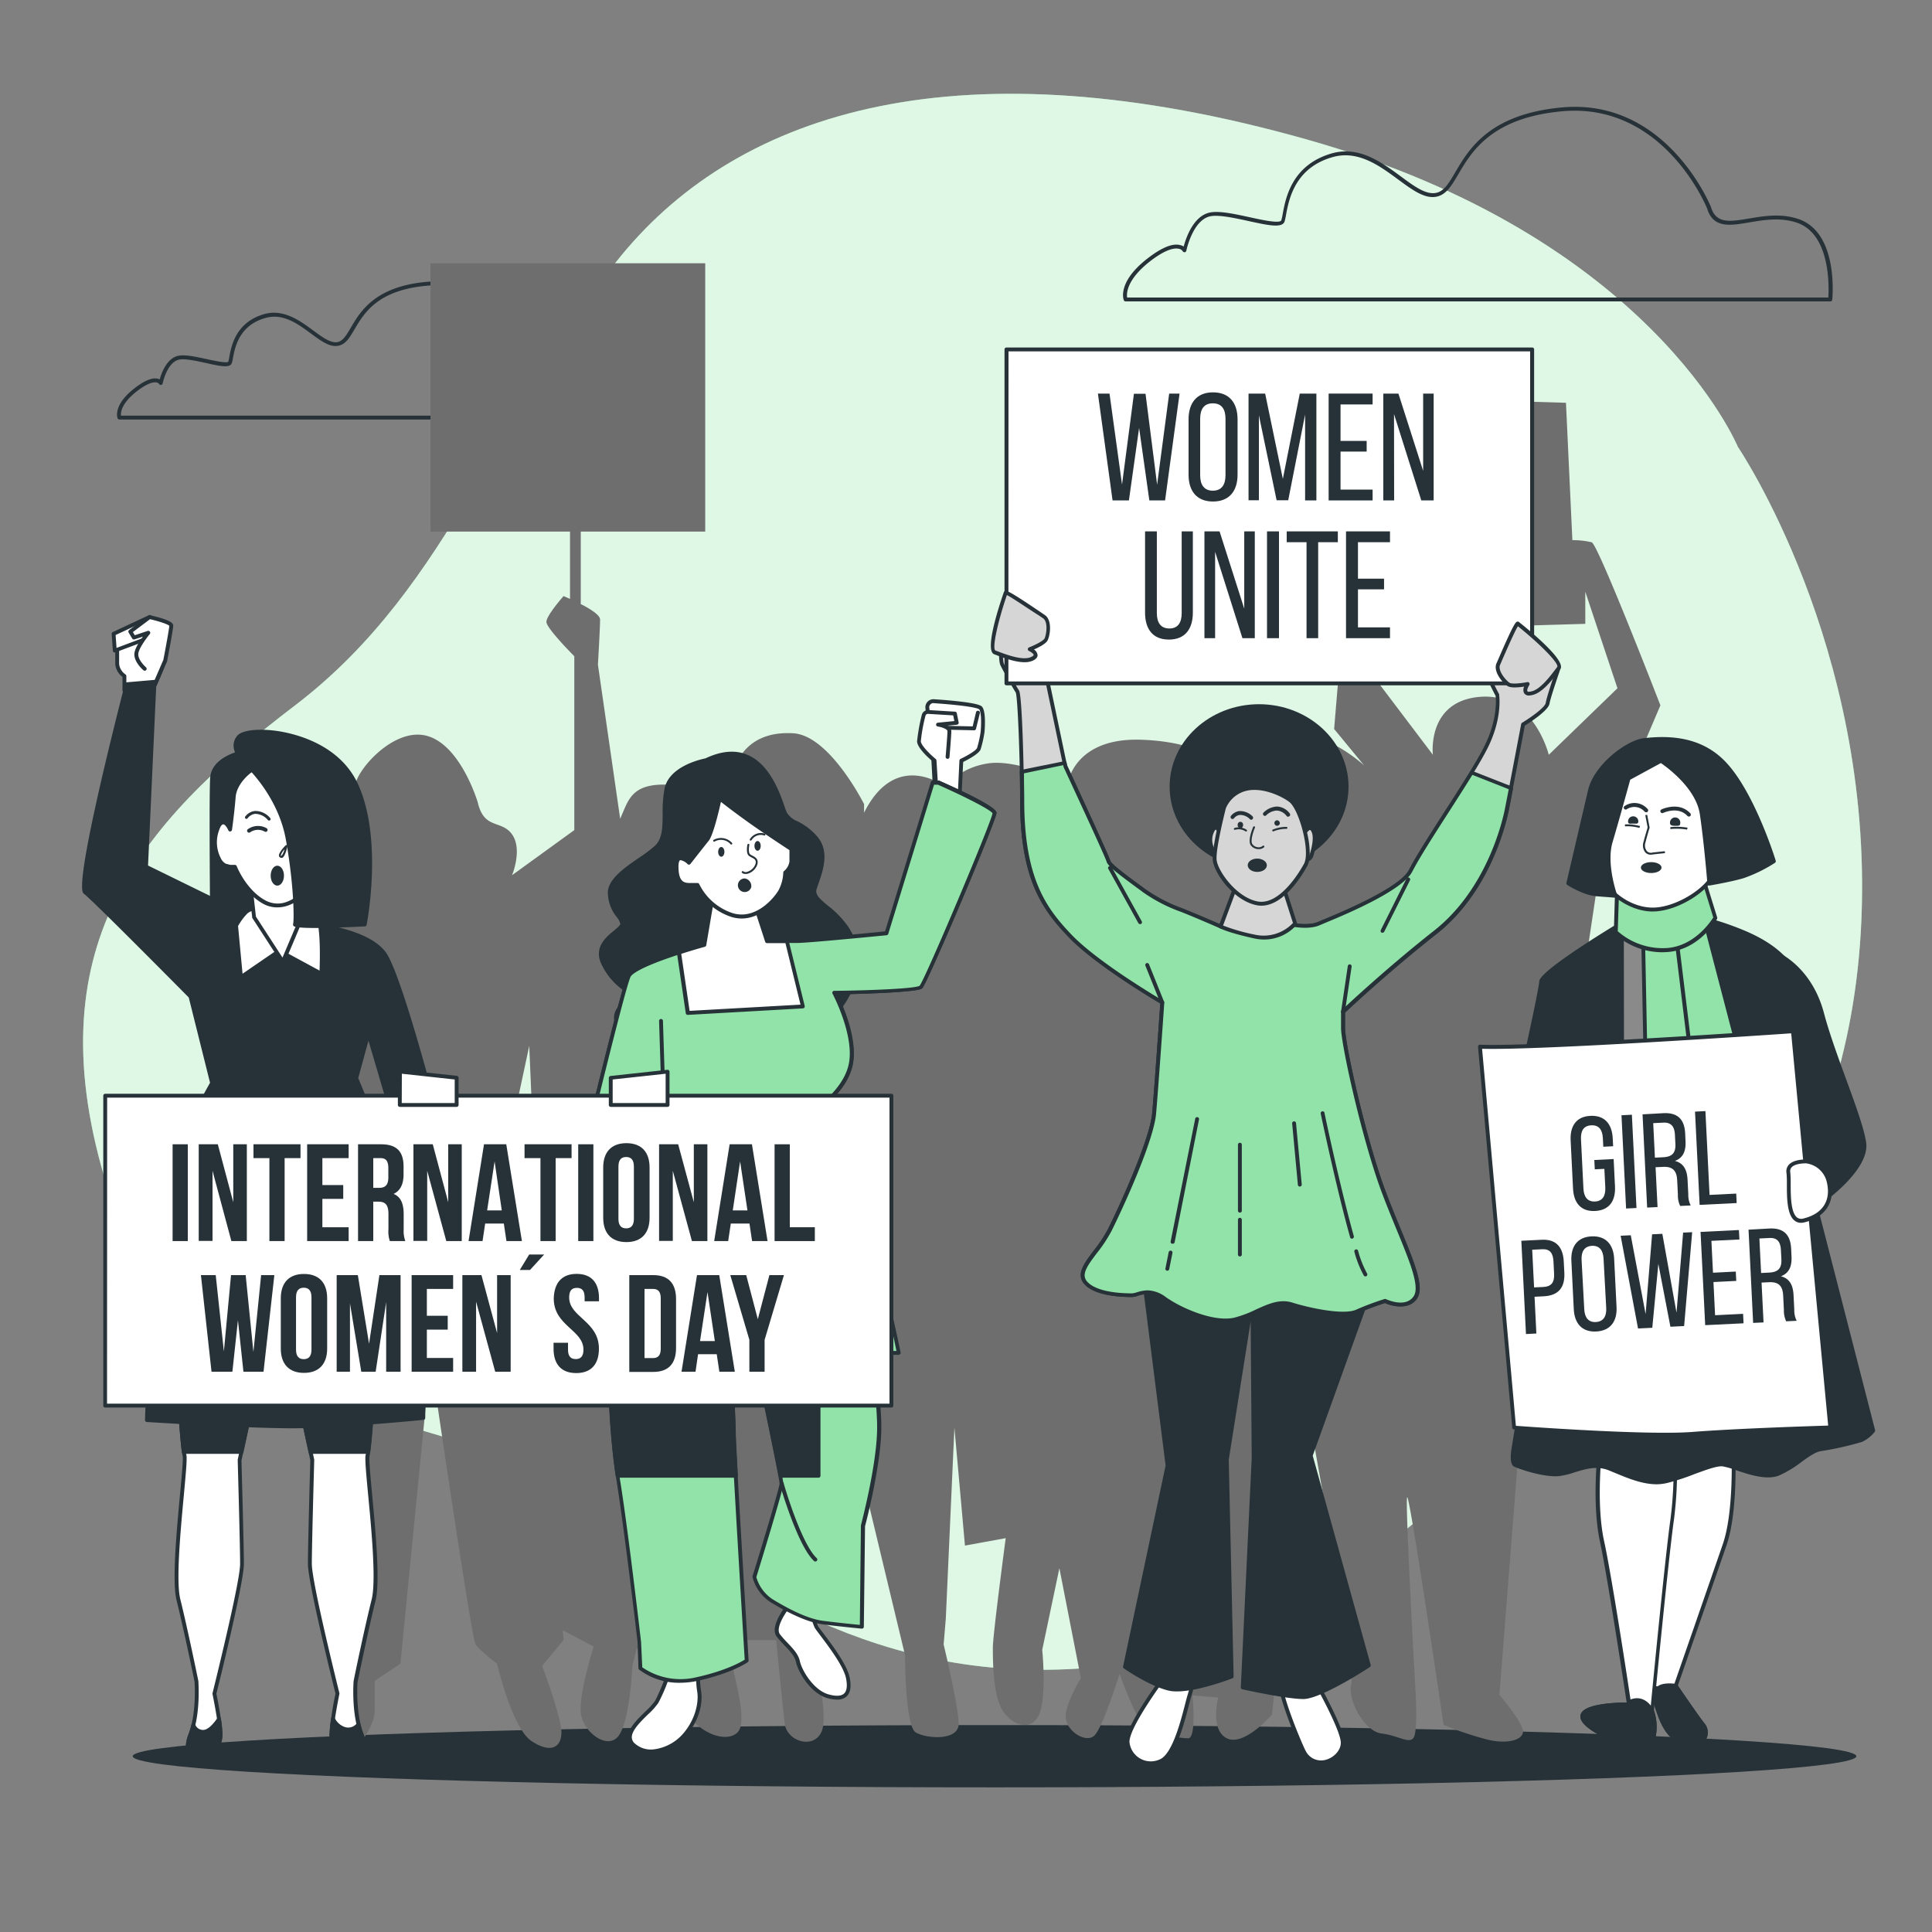 <svg xmlns="http://www.w3.org/2000/svg" viewBox="0 0 500 500"><rect x="0" y="0" width="500" height="500" fill="#808080" stroke="none"/><g id="background-simple"><path d="M449.74,115.62S427.44,61.31,338.22,36.1,191.79,28.34,160.76,66.16,117.12,151.5,76.39,182.53s-67.89,63-48.49,125.1,91.16,57.22,129,80.49,73.7,50.43,132.85,42.67S379.08,375.73,409,361.94s69.83-53.34,72.74-124.13S449.74,115.62,449.74,115.62Z" style="fill:#92E3A9"></path><path d="M449.74,115.62S427.44,61.31,338.22,36.1,191.79,28.34,160.76,66.16,117.12,151.5,76.39,182.53s-67.89,63-48.49,125.1,91.16,57.22,129,80.49,73.7,50.43,132.85,42.67S379.08,375.73,409,361.94s69.83-53.34,72.74-124.13S449.74,115.62,449.74,115.62Z" style="fill:#fff;opacity:0.7"></path></g><g id="Floor"><ellipse cx="257.38" cy="454.51" rx="223.04" ry="8.06" style="fill:#263238"></ellipse></g><g id="Clouds"><path d="M473.64,78H291.3a.5.5,0,0,1-.46-.31c-.08-.19-1.75-4.66,6.09-10.76,3.59-2.79,6.42-4,8.41-3.52a2.89,2.89,0,0,1,1,.39c.6-2.27,2.57-8.11,7-8.84,2.43-.41,6.34.45,10.12,1.27,3.31.72,7.83,1.71,8.15.76a15.92,15.92,0,0,0,.36-1.66c.76-4.11,2.36-12.67,12.69-15.63,7.05-2,12.79,2.22,17.85,5.94,3.56,2.63,6.64,4.9,9.31,4.24,2-.5,3.25-2.65,4.85-5.38,3.5-5.94,8.8-14.94,27.45-16.69,27.17-2.54,38.56,25.48,38.67,25.76,0,0,0,0,0,0,1.32,4.4,4.87,3.8,9.78,3,3.89-.66,8.29-1.41,12.8.09,10.43,3.48,8.89,20.17,8.81,20.88A.49.49,0,0,1,473.64,78ZM291.7,77H473.17c.17-2.68.6-16.46-8.17-19.38-4.27-1.42-8.54-.7-12.31-.06-5,.85-9.32,1.58-10.9-3.64-.34-.83-11.48-27.57-37.65-25.11-18.14,1.7-23.28,10.43-26.68,16.2-1.72,2.93-3.08,5.24-5.47,5.84-3.11.78-6.38-1.62-10.15-4.4-4.87-3.59-10.4-7.66-17-5.78-9.74,2.78-11.26,10.93-12,14.84a15.43,15.43,0,0,1-.39,1.8c-.6,1.8-4.26,1-9.31-.1-3.52-.77-7.51-1.64-9.74-1.27-4.69.79-6.36,8.86-6.38,8.94a.5.5,0,0,1-.43.4.51.51,0,0,1-.51-.28,1.56,1.56,0,0,0-1.05-.63c-1.16-.24-3.41.15-7.52,3.35C291.53,72.44,291.53,76,291.7,77Z" style="fill:#263238"></path><path d="M159.36,108.57H30.9a.49.49,0,0,1-.46-.31c-.06-.14-1.27-3.39,4.34-7.75,2.56-2,4.6-2.84,6-2.51a2.09,2.09,0,0,1,.55.19c.48-1.73,1.91-5.64,5-6.15,1.74-.29,4.51.32,7.19.9,1.75.38,5.39,1.18,5.57.63a10.4,10.4,0,0,0,.25-1.15c.54-2.92,1.67-9,9-11.12,5-1.44,9.28,1.69,12.7,4.21,2.48,1.83,4.62,3.41,6.43,3,1.34-.34,2.22-1.83,3.33-3.72,2.48-4.22,6.23-10.59,19.45-11.83,19.27-1.81,27.32,18,27.4,18.24l0,0c.85,2.84,2.89,2.63,6.72,2,2.76-.46,5.88-1,9.09.08,7.46,2.48,6.36,14.36,6.31,14.86A.49.49,0,0,1,159.36,108.57Zm-128-1H158.9c.12-2.15.27-11.38-5.67-13.36-3-1-6-.49-8.6,0-3.44.58-6.69,1.13-7.85-2.66-.27-.68-8.11-19.32-26.36-17.6C97.71,75.1,94.25,81,91.73,85.26c-1.23,2.09-2.2,3.74-4,4.18-2.25.57-4.58-1.15-7.27-3.13-3.4-2.51-7.27-5.35-11.83-4-6.78,1.94-7.83,7.62-8.34,10.35a9.34,9.34,0,0,1-.29,1.28c-.46,1.4-3.09.82-6.72,0-2.47-.54-5.26-1.15-6.81-.89-3.2.53-4.36,6.12-4.37,6.18a.5.5,0,0,1-.43.39.49.49,0,0,1-.51-.27h0a1,1,0,0,0-.66-.37c-.64-.13-2.17,0-5.16,2.34C31.42,104.39,31.22,106.74,31.31,107.57Z" style="fill:#263238"></path></g><g id="People"><path d="M388.62,282.77s-6.91-2-8.48.32-1.34,12.91,2.43,14,9.15-2.51,9.76-5.32S392.45,284.48,388.62,282.77Z" style="fill:#fff"></path><path d="M384.08,297.82a5.87,5.87,0,0,1-1.65-.23c-1.19-.35-2.13-1.47-2.79-3.31-1.37-3.85-1.11-9.73.08-11.48,1.73-2.52,8.29-.72,9-.51l.07,0c3.81,1.7,4.74,6.16,4,9.58-.32,1.5-1.82,3.2-3.91,4.44A9.67,9.67,0,0,1,384.08,297.82Zm-.64-15.34c-1.33,0-2.45.24-2.89.89-1,1.49-1.2,7.1,0,10.57.38,1.05,1.05,2.37,2.13,2.69a7.55,7.55,0,0,0,5.69-1.15c1.83-1.08,3.18-2.57,3.44-3.79.48-2.18.37-6.74-3.4-8.45A19.82,19.82,0,0,0,383.44,282.48Z" style="fill:#263238"></path><path d="M411.93,140.34a21.67,21.67,0,0,0-5-.55l-1.66-35.55-56.66-1.67,2.22,41.11-5.56,7.22L347.5,162l-2.23,26.66,7.78,9.45s-8.89-8.34-18.33-8.34-16.11,9.45-16.11,9.45-6.11-7.22-23.33-7.78-18.89,11.11-18.89,11.11-12.77-6.11-20.55-5-11.11,6.11-11.11,6.11-12.78-10-21.11,6.67v-2.23s-8.89-17.77-18.33-18.33-13.89,4.45-15.55,10a78,78,0,0,0-2.23,13.89s-5-10-13.88-10.55-10.56,2.77-12.22,6.66c-.33.76-.63,1.47-.91,2.13L154.74,172s.56-9.45.56-11.67c0-1.15-2.55-2.76-5-4V137.57h32.21V68.13h-71.1v69.44h36.11V155c-1-.45-1.67-.73-1.67-.73s-4.44,5-4.44,6.67,7.22,8.89,7.22,8.89v45l-16.11,11.67s2.78-6.67,0-10.56-7.22-1.11-8.89-8.33c0,0-4.44-15-13.33-17.22s-18.89,10-18.33,13.33.55,12.78.55,12.78-8.33,0-8.33,3.89v9.44s-6.11,5-6.11,7.78-11.11,40-11.11,40l16.67,7.22,5.55,4.45L84.75,428.91l5,3.33s-1.67,9.45-2.23,14.45,2.78,6.66,4.45,5.55,5-6.11,5-9.44V435l6.66-4.44,7.78-79.15s10.56,72.48,11.67,74.15,5.55,5,5.55,5,3.89,16.66,8.89,20,7.78,1.67,7.78-2.22-5-17.22-5-17.22l5.55-6.66-.2-2.54,8,4.2s-3.89,12.22-3.33,17.22,7.22,10,10,5.56,3.34-17.78,3.34-17.78l1.11-4.44h11.11s-2.78,8.89,1.11,15.55,11.11,8.89,13.89,6.11-1.11-15-1.11-16.66-1.67-7.22-1.67-7.22h12.78s1.66,17.22,2.22,21.66,7.22,6.67,9.44,2.22-2.22-20.55-2.22-20.55L217,387.25l7.22-.56,10,41.66s0,18.34,2.77,20,11.11,2.22,11.11-2.22-3.89-20.55-3.89-20.55l.56-6.67L247,369.47,249.73,400l10.55-1.93s-3.33,25-3.33,28.33,0,12.78,2.78,16.67,7.78,5,9.44,0,.56-16.11.56-16.11l4.44-21.11,5.56,28.46s-4.45,7.22-3.89,10.56,5,6.11,7.22,4.44,6.67-16.11,6.67-16.11,4.44,12.22,6.66,13.89,8.89,2.78,11.11,2.78,1.11-11.11,1.11-11.11l6.67.55s-2.22,8.33,2.22,10.56,11.67-6.11,11.67-6.11l8.88-81.24s12.78,69.44,11.67,73.33,3.33,12.22,7.78,12.77,7.22,2.78,8.33,1.11.55-11.1.55-11.1-2.77-49.44-2.22-51.11,9.44,58.88,9.44,58.88a86.42,86.42,0,0,0,11.67,3.89c5,1.11,8.89,0,8.89-2.22s-6.11-9.44-6.11-9.44l6.66-85,20.56-137.2,14.44-33.89S413.6,140.9,411.93,140.34ZM139.74,343.1l-5.55-59.44,2.78-13,3.4,80.19ZM400.82,195.34s-3.88-16.11-17.77-15-12.22,15-12.22,15l-15.56-20.56-1.66-11.66,56.66-1.67v-8.33l8.33,25Z" style="fill:#6e6e6e"></path></g><g id="character-4"><path d="M448.48,372.69s1.11,17.59-2.15,27.07-12.68,36.54-12.68,36.54,5.44,8,7,10,1,4.81-2.69,4.86c-7.29.09-8.35-7.68-10.22-12.58s-.72-19-.09-23.07,1.86-39.65,1.86-39.65Z" style="fill:#fff"></path><path d="M437.82,451.63c-6.34,0-8.19-5.71-9.67-10.3-.3-.93-.58-1.8-.89-2.6-2-5.17-.65-19.85-.12-23.33.62-4,1.85-39.24,1.86-39.59a.5.5,0,0,1,.42-.48l19-3.13a.48.48,0,0,1,.4.1.5.5,0,0,1,.18.36c0,.72,1.08,17.8-2.18,27.27-3.09,8.95-11.66,33.61-12.59,36.29.86,1.27,5.44,8,6.83,9.74a3.64,3.64,0,0,1,.64,3.79c-.32.69-1.25,1.85-3.72,1.88ZM430,376.25c-.15,4.16-1.26,35.42-1.86,39.31-.68,4.45-1.7,18.21.06,22.81.32.83.6,1.71.91,2.65,1.46,4.51,3.11,9.61,8.72,9.61h.12c1.44,0,2.45-.49,2.84-1.31a2.66,2.66,0,0,0-.53-2.74c-1.55-2-6.79-9.67-7-10a.51.51,0,0,1-.06-.45s9.41-27.05,12.67-36.53c2.87-8.34,2.32-23.27,2.16-26.33Z" style="fill:#263238"></path><path d="M440.64,446.27c-1.55-2-7-10-7-10s-3-.48-4.25.47c-.54.4-1.43,0-2.27-.61a12.22,12.22,0,0,0,.6,2.39c1.87,4.9,2.93,12.67,10.22,12.58C441.68,451.08,442.2,448.25,440.64,446.27Z" style="fill:#263238"></path><path d="M437.82,451.63c-6.34,0-8.19-5.71-9.67-10.3-.3-.93-.58-1.8-.89-2.6a13,13,0,0,1-.62-2.49.5.5,0,0,1,.23-.5.48.48,0,0,1,.55,0c.95.67,1.49.75,1.68.61,1.39-1,4.3-.62,4.63-.57a.53.53,0,0,1,.34.22c.05.08,5.44,8,7,9.94h0a3.64,3.64,0,0,1,.64,3.79c-.32.69-1.25,1.85-3.72,1.88Zm-10-14.47a8.12,8.12,0,0,0,.35,1.21c.32.83.6,1.71.91,2.65,1.47,4.54,3.16,9.68,8.84,9.61,1.44,0,2.45-.49,2.84-1.32a2.64,2.64,0,0,0-.53-2.73h0c-1.44-1.82-6-8.58-6.88-9.82-.91-.11-2.85-.21-3.67.41A1.74,1.74,0,0,1,427.84,437.16Z" style="fill:#263238"></path><path d="M413.94,375.9s-1.5,13.32.62,23,7,42.18,7,42.18-13.43-.15-11.94,3.71,16.84,9.6,17.87,6.38a12.52,12.52,0,0,0,0-8.45s3.83-40,5.21-49.55a99.19,99.19,0,0,0,.58-19.39Z" style="fill:#fff"></path><path d="M425.29,452.63c-4.77,0-14.88-4.38-16.14-7.64a1.88,1.88,0,0,1,.19-1.81c1.63-2.35,9.29-2.57,11.64-2.58-.66-4.4-5-32.71-6.9-41.57-2.12-9.67-.65-23-.63-23.18a.49.49,0,0,1,.44-.44l19.36-2.11a.49.49,0,0,1,.37.12.46.46,0,0,1,.18.34,100.43,100.43,0,0,1-.58,19.5c-1.32,9.16-5,46.92-5.19,49.4a13.21,13.21,0,0,1-.06,8.68c-.26.82-1.09,1.25-2.46,1.29Zm-4.08-11c-3,0-9.81.37-11,2.15a.86.86,0,0,0-.07.88c1.1,2.85,10.89,7,15.2,7h.19c.51,0,1.38-.11,1.53-.59a12.15,12.15,0,0,0,.05-8.1.51.51,0,0,1,0-.25c0-.4,3.85-40.13,5.21-49.57a98.72,98.72,0,0,0,.61-18.77l-18.44,2c-.23,2.28-1.23,13.88.65,22.45,2.11,9.61,7,41.89,7,42.22a.49.49,0,0,1-.12.4.67.67,0,0,1-.38.17Z" style="fill:#263238"></path><path d="M419.74,239s-20.83,12.6-20.87,15-7.64,36.1-7.64,36.1l12.39-.74.21,10.32-12.17,75.51s-.54,3.41.42,3.91,7.61,2.82,11.52,2.4,8.15-3.32,12.92-1.4,9.9,4.39,15,3.24,11.66-4.61,14.43-4.31,9.87,4.1,14.25,2.41,8.16-6.06,11.16-6.38a78.66,78.66,0,0,0,10.39-2.35,8.71,8.71,0,0,0,3.08-2.46l-19-74-1.28-11.72s2.29-20.92,1.14-28.71-8.61-12.13-14.35-14.55a78.12,78.12,0,0,0-11-3.67Z" style="fill:#263238"></path><path d="M428.76,384.13c-3.71,0-7.37-1.51-10.94-3l-1.49-.61c-3.06-1.23-5.93-.36-8.7.48a22.53,22.53,0,0,1-4,1c-4.18.45-10.95-2-11.8-2.46-1.19-.62-.82-3.54-.68-4.42l12.17-75.52-.21-9.71-11.87.71a.52.52,0,0,1-.41-.18.48.48,0,0,1-.1-.43c2.62-11.63,7.59-34.11,7.62-36,0-2.52,16.17-12.47,21.11-15.46a.57.57,0,0,1,.22-.07l20.54-1.32a.32.32,0,0,1,.14,0,77.41,77.41,0,0,1,11.12,3.69c8.81,3.71,13.74,8.74,14.66,14.94,1.13,7.64-1,27.35-1.13,28.78l1.26,11.67,19,73.89a.48.48,0,0,1-.09.43,9,9,0,0,1-3.32,2.63,80.41,80.41,0,0,1-10.48,2.36c-1.46.16-3.26,1.46-5.16,2.82a28,28,0,0,1-5.88,3.54c-3.2,1.23-7.72-.28-11-1.39a21.37,21.37,0,0,0-3.48-1c-1.49-.18-4.33.9-7.35,2a56.59,56.59,0,0,1-6.91,2.26A12.32,12.32,0,0,1,428.76,384.13Zm-15.64-5.19a9.58,9.58,0,0,1,3.59.68l1.49.61c4.32,1.78,8.79,3.61,13.15,2.61a56.43,56.43,0,0,0,6.79-2.23c3.27-1.22,6.1-2.27,7.81-2.08a21,21,0,0,1,3.69,1c3.15,1.06,7.47,2.51,10.33,1.4a26.22,26.22,0,0,0,5.66-3.41c2.1-1.51,3.91-2.81,5.63-3a78,78,0,0,0,10.29-2.33,7.57,7.57,0,0,0,2.68-2.11l-18.92-73.7L464,284.62a.2.2,0,0,1,0-.11c0-.21,2.26-20.95,1.14-28.58-.86-5.84-5.59-10.6-14.05-14.17a77.77,77.77,0,0,0-10.89-3.62l-20.34,1.3c-10,6.06-20.38,13.14-20.52,14.56,0,2.3-6.42,30.73-7.5,35.55l11.72-.7a.47.47,0,0,1,.37.14.48.48,0,0,1,.16.35l.21,10.32-12.18,75.6c-.24,1.57-.17,3.21.16,3.39.78.4,7.33,2.76,11.23,2.34a20.72,20.72,0,0,0,3.8-.92A20,20,0,0,1,413.12,378.94Z" style="fill:#263238"></path><polygon points="419.74 238.95 419.86 318.86 443.74 320.03 441.3 238.74 419.74 238.95" style="fill:#8a8a8a"></polygon><path d="M443.74,320.53h0l-23.87-1.17a.5.5,0,0,1-.48-.5L419.24,239a.5.5,0,0,1,.49-.5l21.57-.21h0a.5.5,0,0,1,.5.48L444.24,320a.5.5,0,0,1-.15.37A.49.49,0,0,1,443.74,320.53Zm-23.38-2.14,22.86,1.11-2.4-80.26-20.58.2Z" style="fill:#263238"></path><polygon points="432.01 242.79 436.47 289.43 453.77 286.34 441.3 238.74 432.01 242.79" style="fill:#92E3A9"></polygon><path d="M436.47,289.93a.47.47,0,0,1-.3-.1.52.52,0,0,1-.2-.35l-4.46-46.65a.49.49,0,0,1,.3-.5l9.29-4.05a.48.48,0,0,1,.42,0,.51.51,0,0,1,.27.32l12.46,47.6a.47.47,0,0,1-.06.4.48.48,0,0,1-.33.22l-17.3,3.09Zm-3.93-46.83,4.38,45.74,16.23-2.9L441,239.43Z" style="fill:#263238"></path><polygon points="425.24 242 426.1 286.3 439.18 286.4 433.62 240.79 425.24 242" style="fill:#92E3A9"></polygon><path d="M439.18,286.9h0l-13.09-.1a.49.49,0,0,1-.49-.49l-.86-44.3a.49.49,0,0,1,.43-.5l8.38-1.22a.49.49,0,0,1,.37.1.5.5,0,0,1,.2.34l5.56,45.61a.47.47,0,0,1-.13.39A.48.48,0,0,1,439.18,286.9Zm-12.59-1.09,12,.09-5.44-44.55-7.43,1.08Z" style="fill:#263238"></path><path d="M418.49,230.27l-.33,11a18,18,0,0,0,13.28,4.64c8.14-.58,12.47-8.35,12.47-8.35l-2.82-9.12S427.86,235.33,418.49,230.27Z" style="fill:#92E3A9"></path><path d="M430.16,246.44a18.3,18.3,0,0,1-12.36-4.84.55.55,0,0,1-.14-.37l.33-11a.52.52,0,0,1,.25-.42.53.53,0,0,1,.49,0c9,4.87,22-1.78,22.13-1.85a.5.5,0,0,1,.43,0,.51.51,0,0,1,.28.31l2.82,9.12a.53.53,0,0,1,0,.39c-.19.33-4.56,8-12.88,8.61C431,246.42,430.59,246.44,430.16,246.44ZM418.67,241a17.61,17.61,0,0,0,12.73,4.35c7.1-.51,11.26-6.77,12-7.91l-2.58-8.35c-2.55,1.22-13.39,5.92-21.82,1.94Z" style="fill:#263238"></path><path d="M429.82,196.8s-9.49,2.38-11.57,8-4.58,16.62-4.14,20.61,6.43,9.72,13.18,10,15.5-5.72,16.4-9.84-3.83-19.75-5.88-23.22S429.82,196.8,429.82,196.8Z" style="fill:#fff"></path><path d="M427.73,235.89h-.46c-6.78-.28-13.17-6-13.66-10.44-.46-4.23,2.21-15.56,4.17-20.83,2.15-5.79,11.52-8.19,11.92-8.29a.45.45,0,0,1,.28,0c.25.09,6.13,2.15,8.26,5.74s6.87,19.28,5.94,23.57S434.56,235.89,427.73,235.89Zm2.06-38.56c-1.18.32-9.24,2.7-11.07,7.62-2.16,5.82-4.53,16.58-4.12,20.38.39,3.57,6,9.28,12.71,9.55,6.37.25,15-5.5,15.89-9.45s-3.82-19.47-5.82-22.85C435.61,199.59,430.69,197.66,429.79,197.33Z" style="fill:#263238"></path><path d="M424.27,214.27a11.27,11.27,0,0,0-3.73-.41l0-.5a12,12,0,0,1,3.91.43Z" style="fill:#263238"></path><path d="M436.59,214.7a16,16,0,0,0-4.3-.14l0-.5a16.1,16.1,0,0,1,4.47.15Z" style="fill:#263238"></path><path d="M424,212.59c0,.73-.59.56-1.33.56s-1.33.17-1.33-.56a1.33,1.33,0,1,1,2.66,0Z" style="fill:#263238"></path><path d="M434.85,213c0,.74-.41.72-1.14.72s-1.51,0-1.51-.72a1.33,1.33,0,1,1,2.65,0Z" style="fill:#263238"></path><path d="M426,210.21a.49.49,0,0,1-.37-.16,3.55,3.55,0,0,0-4.67-.59.5.5,0,0,1-.56-.82,4.5,4.5,0,0,1,6,.73.5.5,0,0,1,0,.71A.46.46,0,0,1,426,210.21Z" style="fill:#263238"></path><path d="M437.07,211.32a.52.52,0,0,1-.37-.16c-2.37-2.57-6.12-.85-6.28-.77a.51.51,0,0,1-.67-.24.5.5,0,0,1,.24-.67c.19-.09,4.57-2.11,7.45,1a.51.51,0,0,1,0,.71A.55.55,0,0,1,437.07,211.32Z" style="fill:#263238"></path><path d="M427.2,221.19a1.87,1.87,0,0,1-1.34-.53,2.86,2.86,0,0,1-.53-2.73c.4-1.6,1-3.45,1.07-3.8l-.6-3.17.49-.09.63,3.28,0,.06s-.65,2.09-1.08,3.84a2.37,2.37,0,0,0,.4,2.25,1.48,1.48,0,0,0,1.51.32l3.1-.33.05.5-3.06.32A2.25,2.25,0,0,1,427.2,221.19Z" style="fill:#263238"></path><path d="M430,224.53c0,.78-1.2,1.41-2.67,1.41s-2.67-.63-2.67-1.41,1.2-1.41,2.67-1.41S430,223.75,430,224.53Z" style="fill:#263238"></path><path d="M429.82,196.8s9.4,6,10.55,13.76,2,18,2,18,5.07-.86,8.62-1.85a37.48,37.48,0,0,0,8.08-3.92s-5.13-16.47-12.09-24.53-16.9-7.29-21.41-6.8-12.64,6.85-14.09,13.09-5.6,24-5.6,24,3.93,2.61,7.3,2.86,4.91.38,4.91.38-3-8.19-1.23-14.16,4.61-16.32,4.61-16.32Z" style="fill:#263238"></path><path d="M418.05,232.33h0s-1.54-.13-4.9-.38-7.38-2.82-7.55-2.93a.52.52,0,0,1-.21-.53s4.15-17.79,5.6-24c1.54-6.61,10-13,14.52-13.46,6.22-.68,15.25-.69,21.85,7,6.95,8,12,24,12.19,24.71a.49.49,0,0,1-.21.57,37.49,37.49,0,0,1-8.22,4c-3.52,1-8.62,1.85-8.67,1.86a.5.5,0,0,1-.39-.1.48.48,0,0,1-.19-.35c0-.1-.82-10.32-1.95-18-1-6.77-8.63-12.25-10.09-13.24l-7.93,4.31c-.41,1.49-2.94,10.68-4.56,16.12-1.72,5.74,1.19,13.76,1.22,13.84a.49.49,0,0,1-.47.67Zm-11.64-4c.95.59,4.08,2.39,6.77,2.59,2,.14,3.38.25,4.15.31-.7-2.17-2.51-8.66-1-13.74,1.76-5.89,4.58-16.19,4.61-16.3a.45.45,0,0,1,.24-.3l8.39-4.56a.47.47,0,0,1,.5,0c.4.25,9.62,6.19,10.79,14.1,1,6.69,1.73,15.29,1.91,17.52,1.4-.24,5.23-.95,8-1.74a35.43,35.43,0,0,0,7.63-3.66c-.81-2.46-5.64-16.75-11.88-24s-15-7.28-21-6.63c-4.13.45-12.23,6.57-13.65,12.7C410.6,210.42,407,225.86,406.41,228.37Z" style="fill:#263238"></path><path d="M460.14,247s8.31,3.66,11.38,15.18,9.89,26.6,10.94,33.48-11.39,15.53-11.39,15.53l-4.7-4.05a60.12,60.12,0,0,0,1.2-11.38c0-5.78-3.77-15.1-3.77-15.1" style="fill:#263238"></path><path d="M471.07,311.72a.5.5,0,0,1-.33-.12l-4.69-4.06a.49.49,0,0,1-.17-.48,59.23,59.23,0,0,0,1.19-11.27c0-5.62-3.7-14.82-3.73-14.92a.5.5,0,1,1,.92-.37c.16.38,3.79,9.48,3.81,15.28a61.62,61.62,0,0,1-1.15,11.2l4.18,3.6c1.9-1.39,11.76-8.92,10.86-14.82-.55-3.6-2.76-9.65-5.1-16.05-2.15-5.87-4.37-11.95-5.82-17.37-3-11.14-11-14.82-11.1-14.85a.51.51,0,0,1-.25-.66.49.49,0,0,1,.65-.26c.35.15,8.56,3.89,11.67,15.51,1.43,5.38,3.65,11.44,5.79,17.29,2.36,6.45,4.58,12.54,5.15,16.24,1.09,7.11-11.08,15.66-11.6,16A.47.47,0,0,1,471.07,311.72Z" style="fill:#263238"></path><path d="M383,270.87l8.86,98.56S425.68,372,438.1,371s35.58-1.65,35.58-1.65L464,266.86S397.8,271.47,383,270.87Z" style="fill:#fff"></path><path d="M430.83,371.76c-14.91,0-38.73-1.81-39-1.83a.5.5,0,0,1-.46-.45l-8.86-98.56a.53.53,0,0,1,.13-.39.51.51,0,0,1,.39-.16c14.62.61,80.31-4,81-4a.47.47,0,0,1,.53.45l9.67,102.53a.52.52,0,0,1-.13.38.46.46,0,0,1-.36.17c-.23,0-23.28.68-35.55,1.65C436.17,371.7,433.66,371.76,430.83,371.76ZM392.31,369c3.94.29,34.25,2.48,45.75,1.58,11.25-.89,31.53-1.53,35.07-1.64l-9.57-101.52c-6,.42-65.05,4.44-80,4Z" style="fill:#263238"></path><path d="M467.22,300.58s-4.82-.16-4.41,2.9-.93,13.57,4,12.38,7.64-4.59,6.48-9.82A6.79,6.79,0,0,0,467.22,300.58Z" style="fill:#fff"></path><path d="M466.08,316.46a2.59,2.59,0,0,1-1.64-.56c-2-1.56-2-6-2-9.54a26.37,26.37,0,0,0-.1-2.82,2.5,2.5,0,0,1,.61-2.1c1.3-1.44,4.19-1.36,4.32-1.36h0a7.33,7.33,0,0,1,6.53,5.85c1.17,5.21-1.39,9.1-6.84,10.42A3.74,3.74,0,0,1,466.08,316.46Zm1-15.38c-.81,0-2.63.18-3.4,1a1.53,1.53,0,0,0-.36,1.3,28.8,28.8,0,0,1,.11,2.94c0,3,0,7.5,1.65,8.77a1.83,1.83,0,0,0,1.63.26c4.93-1.19,7.15-4.55,6.11-9.23a6.32,6.32,0,0,0-5.6-5.07Z" style="fill:#263238"></path><path d="M421.49,440.61c0,.31.07.49.07.49h-.83a5.39,5.39,0,0,0-.44.38l-.58-.35c-3.63.12-11.23.72-10.09,3.68,1.49,3.87,16.84,9.6,17.87,6.38a12.52,12.52,0,0,0,0-8.45C425.43,439.19,422.93,439.8,421.49,440.61Z" style="fill:#263238"></path><path d="M425.29,452.63c-4.77,0-14.88-4.38-16.14-7.64a1.9,1.9,0,0,1,.16-1.77c1.26-1.9,6.34-2.46,10.38-2.59a.53.53,0,0,1,.28.07l.26.16.2-.15a.52.52,0,0,1,.29-.11H421a.48.48,0,0,1,.25-.43c1.21-.68,4.29-1.8,6.71,2.31a12.89,12.89,0,0,1,0,8.86c-.26.82-1.09,1.25-2.46,1.29Zm-5.71-11c-5.14.19-8.66,1-9.43,2.15a.85.85,0,0,0-.06.85c1.1,2.85,10.89,7,15.2,7h.19c.51,0,1.38-.11,1.53-.59a12.15,12.15,0,0,0,.05-8.1c-1.36-2.3-3.05-3-5-2.05l0,.14a.49.49,0,0,1-.12.4.67.67,0,0,1-.38.17h-.65l-.27.23a.49.49,0,0,1-.61.08Z" style="fill:#263238"></path></g><g id="character-3"><path d="M300.91,434.51s-9.11,12.24-9.11,16.32,5.34,7.21,9.11,4.7,6-13.49,6.9-16.63,1.57-5.65,1.57-5.65Z" style="fill:#fff"></path><path d="M297.91,456.93a6.72,6.72,0,0,1-3.17-.82,6.14,6.14,0,0,1-3.44-5.28c0-4.2,8.83-16.12,9.2-16.62a.5.5,0,0,1,.33-.2l8.48-1.25a.47.47,0,0,1,.44.16.49.49,0,0,1,.11.45s-.64,2.56-1.57,5.67c-.16.53-.35,1.29-.59,2.19-1.21,4.68-3.23,12.53-6.52,14.72A5.89,5.89,0,0,1,297.91,456.93Zm3.27-22c-1.07,1.47-8.88,12.24-8.88,15.86a5.55,5.55,0,0,0,8.33,4.29c3-2,5-9.89,6.1-14.14.24-.92.44-1.69.6-2.22.63-2.1,1.12-3.94,1.38-4.9Z" style="fill:#263238"></path><path d="M338.15,431s9.35,16,9.35,20.06-6.89,7.8-10.05,2.28c-.6-1.05-5.69-12.85-6.21-17.94a17.42,17.42,0,0,0-1.56-5.65Z" style="fill:#fff"></path><path d="M341.84,456.58a5.53,5.53,0,0,1-4.82-3c-.67-1.17-5.74-12.94-6.27-18.14a17,17,0,0,0-1.52-5.47.51.51,0,0,1,.52-.73l8.47,1.26a.5.5,0,0,1,.36.24c.38.66,9.42,16.15,9.42,20.31,0,2.32-2.05,4.67-4.66,5.37A6.07,6.07,0,0,1,341.84,456.58ZM330.5,430.32a18.22,18.22,0,0,1,1.24,5c.51,5,5.51,16.64,6.14,17.75a4.44,4.44,0,0,0,5.2,2.37c2.2-.58,3.92-2.51,3.92-4.4,0-3.08-5.92-14-9.16-19.6Z" style="fill:#263238"></path><path d="M296.2,332.2l6,47.07-11,52.1s6.27,4.39,11.29,5.65,16.32-3.14,16.32-3.14l-1.25-56.18L324.13,336l.31,41.43-2.82,59.31s11.3,2.51,15.69,2.51,16.95-8.16,16.95-8.16l-15.07-54.29,14.44-40.17L324.44,324Z" style="fill:#263238"></path><path d="M337.31,439.71c-4.4,0-15.34-2.42-15.8-2.52a.5.5,0,0,1-.39-.51l2.82-59.31L323.67,342,318,377.78l1.26,56.09a.48.48,0,0,1-.31.47c-.47.19-11.51,4.44-16.63,3.16s-11.2-5.54-11.46-5.72a.52.52,0,0,1-.2-.52l11-52-5.95-47a.5.5,0,0,1,.36-.54l28.24-8.16a.57.57,0,0,1,.34,0l29.19,12.55a.5.5,0,0,1,.27.63l-14.38,40,15,54.14a.5.5,0,0,1-.21.55C354,431.81,341.8,439.71,337.31,439.71Zm-15.17-3.41c2.06.45,11.35,2.41,15.17,2.41s14.42-6.64,16.37-7.88l-15-53.93a.55.55,0,0,1,0-.31L353,336.87l-28.59-12.3-27.66,8,5.91,46.65a1,1,0,0,1,0,.17l-10.91,51.76c1.25.85,6.56,4.32,10.86,5.39s13.81-2.3,15.69-3L317,377.71l6.59-41.82a.5.5,0,0,1,.54-.42.49.49,0,0,1,.46.49l.31,41.43Z" style="fill:#263238"></path><path d="M320.7,228a26.53,26.53,0,0,1-1.51,6.64,16.91,16.91,0,0,1-3.29,5.12s-5.46-2.4-10-4.21a41.22,41.22,0,0,1-9.78-5c-2.42-1.82-8.93-6.38-9.23-7.59s-11.18-24.66-11.18-24.66l-6.34-30.18s-6-8.75-7.85-9.36-3,11.47-2.11,13.28,3.32,6,3.92,6.94,1.2,17.86,1.2,28.14c0,19.65,5.16,27.57,12.4,35.12s23.84,17.2,23.84,17.2-1.51,21.73-2.11,28.67-8.45,24.15-11.47,30.18-9.05,10.27-6.34,13.59,10.57,3.32,12.08,3.32,4.22-2.12,8.45.9,12.67,6.64,18.11,5.43,10-5.43,14.78-3.92,13.59,3.32,16.91,1.81a69.72,69.72,0,0,1,7.24-2.71s5.43,2.71,7.85-.91-3-13.58-8.15-27.16-10.57-38.33-10.57-42.56v-4.22s11.17-10.57,23.85-20.53,17.33-25.76,18.54-31.79,4.22-22,4.22-22,6-3.63,6.34-5.44,2.71-8.75,2.71-8.75-9.35-11.77-11.16-8.75a53.42,53.42,0,0,0-3.62,8.75s-4.83-6.64-5.13-4.23,4.22,10.87,4.22,10.87.91,5.43-2.72,13S369,217.75,365.07,225.35c-2.75,5.35-21,12.46-23.75,13.67s-7.14.26-7.14.26l-2.61-11.56-9.66.61Z" style="fill:#d6d6d6"></path><path d="M317.12,342.24c-5.46,0-12.34-3.13-16-5.76a6.82,6.82,0,0,0-6.72-1.1,5.73,5.73,0,0,1-1.44.29c-3.59,0-10-.46-12.46-3.51-2-2.45.09-5.23,2.52-8.45a36.91,36.91,0,0,0,3.75-5.67c3.48-7,10.85-23.44,11.42-30s1.91-25.68,2.09-28.35c-2.18-1.29-17-10.15-23.68-17.13S264,227.78,264,207.09c0-11.15-.63-26.78-1.13-27.88-.58-.86-3-5.1-3.94-7s0-11.78,1.61-13.6a1,1,0,0,1,1.11-.38c1.87.62,7.07,8.06,8.1,9.55a.49.49,0,0,1,.08.18l6.32,30.12c1.23,2.64,10.89,23.49,11.2,24.7.24.86,5.31,4.57,7.47,6.15l1.57,1.16a40.52,40.52,0,0,0,9.67,5c3.85,1.55,8.43,3.53,9.68,4.08a16.9,16.9,0,0,0,3-4.7,27.1,27.1,0,0,0,1.48-6.5.47.47,0,0,1,.2-.36.47.47,0,0,1,.41-.08l1.14.28,9.58-.6a.49.49,0,0,1,.52.39l2.53,11.24c1,.18,4.4.66,6.53-.29l1.5-.63c4.86-2,19.65-8.23,22-12.81,1.86-3.61,5.49-9.26,9.34-15.24,4.18-6.5,8.5-13.23,10.4-17.19,3.28-6.82,2.77-11.93,2.69-12.6-.63-1.19-4.55-8.65-4.24-11.09a1,1,0,0,1,.69-.94c1.13-.28,3.28,2.2,4.76,4.16a48.12,48.12,0,0,1,3.37-7.94,1.43,1.43,0,0,1,1.19-.73c3-.18,10,8.44,10.8,9.43a.52.52,0,0,1,.08.47c0,.07-2.41,6.93-2.7,8.67s-5,4.83-6.38,5.67c-.37,1.94-3.07,16.23-4.18,21.82-.69,3.44-4.84,21.17-18.72,32.09-11.71,9.2-22.26,19-23.66,20.34v4c0,4.32,5.51,29.08,10.54,42.38,1.3,3.46,2.65,6.73,3.84,9.62,3.73,9.08,6.2,15.08,4.25,18s-6.21,2.14-8.3,1.16a69.9,69.9,0,0,0-7,2.64c-3.44,1.56-12.21-.22-17.26-1.79-2.86-.9-5.71.4-8.73,1.77a29,29,0,0,1-5.8,2.16A11,11,0,0,1,317.12,342.24Zm-20.24-8.3a8.15,8.15,0,0,1,4.8,1.72c4,2.86,12.39,6.54,17.71,5.36a29,29,0,0,0,5.6-2.1c3.2-1.45,6.21-2.83,9.44-1.82,4.72,1.48,13.38,3.28,16.55,1.84a70,70,0,0,1,7.3-2.74.47.47,0,0,1,.37,0c.05,0,5.07,2.47,7.21-.74,1.65-2.47-1-8.91-4.35-17.06-1.19-2.89-2.54-6.18-3.85-9.65-5.05-13.37-10.6-38.35-10.6-42.73v-4.22a.52.52,0,0,1,.16-.37c.11-.1,11.33-10.69,23.88-20.55,13.61-10.69,17.68-28.12,18.36-31.5,1.19-6,4.19-21.87,4.22-22a.49.49,0,0,1,.23-.33c2.43-1.46,5.92-4,6.11-5.09.27-1.65,2.19-7.27,2.64-8.57-2.87-3.58-7.93-8.95-9.77-8.85a.48.48,0,0,0-.4.25,53.7,53.7,0,0,0-3.58,8.65.49.49,0,0,1-.39.34.47.47,0,0,1-.49-.2c-1.71-2.34-3.58-4.35-4.22-4.53a.25.25,0,0,1,0,.08c-.23,1.85,2.93,8.25,4.17,10.56a.43.43,0,0,1,0,.16c0,.23.89,5.67-2.75,13.27-1.93,4-6.27,10.77-10.47,17.3-3.84,6-7.45,11.59-9.29,15.16-2.51,4.9-17,11-22.5,13.27-.67.28-1.18.49-1.48.63-2.83,1.26-7.27.33-7.46.29a.49.49,0,0,1-.38-.38l-2.52-11.14-9.23.57a.38.38,0,0,1-.15,0l-.65-.16a26.52,26.52,0,0,1-1.48,6.2,17.29,17.29,0,0,1-3.4,5.28.51.51,0,0,1-.56.11c-.05,0-5.5-2.42-10-4.21a41.13,41.13,0,0,1-9.9-5.11c-.42-.32-.95-.71-1.56-1.15-5-3.68-7.61-5.72-7.85-6.72s-6.8-15.17-11.16-24.57a.35.35,0,0,1,0-.11l-6.32-30.08c-2.3-3.33-6.33-8.66-7.53-9.08a3.28,3.28,0,0,0-.51,1c-1.1,3-1.62,10.37-1,11.59.92,1.84,3.31,6,3.89,6.89.8,1.2,1.28,20.32,1.28,28.41,0,20.32,5.8,28,12.26,34.77,7.11,7.41,23.57,17,23.74,17.12a.5.5,0,0,1,.24.47c0,.21-1.51,21.81-2.11,28.68-.63,7.24-8.73,24.78-11.52,30.36a37.17,37.17,0,0,1-3.85,5.82c-2.52,3.33-4,5.46-2.55,7.22,1.63,2,5.89,3.14,11.69,3.14a5.26,5.26,0,0,0,1.17-.25A9.86,9.86,0,0,1,296.88,333.94Z" style="fill:#263238"></path><path d="M365.07,225.35c-2.75,5.35-21,12.46-23.75,13.67s-7.14.26-7.14.26l-2.61-11.56-9.66.61L320.7,228a26.53,26.53,0,0,1-1.51,6.64,16.91,16.91,0,0,1-3.29,5.12s-5.46-2.4-10-4.21a41.22,41.22,0,0,1-9.78-5c-2.42-1.82-8.93-6.38-9.23-7.59s-11.18-24.66-11.18-24.66l-.18-.82-11.08,2.28c.05,2.61.08,5.14.08,7.36,0,19.65,5.16,27.57,12.4,35.12s23.84,17.2,23.84,17.2-1.51,21.73-2.11,28.67-8.45,24.15-11.47,30.18-9.05,10.27-6.34,13.59,10.57,3.32,12.08,3.32,4.22-2.12,8.45.9,12.67,6.64,18.11,5.43,10-5.43,14.78-3.92,13.59,3.32,16.91,1.81a69.72,69.72,0,0,1,7.24-2.71s5.43,2.71,7.85-.91-3-13.58-8.15-27.16-10.57-38.33-10.57-42.56v-4.22s11.17-10.57,23.85-20.53,17.33-25.76,18.54-31.79c.28-1.42.66-3.38,1.08-5.55l-10.19-4C375.69,208.36,368,219.61,365.07,225.35Z" style="fill:#92E3A9"></path><path d="M317.12,342.24c-5.46,0-12.34-3.13-16-5.76a6.82,6.82,0,0,0-6.72-1.1,5.73,5.73,0,0,1-1.44.29c-3.59,0-10-.46-12.46-3.51-2-2.45.09-5.23,2.52-8.45a36.91,36.91,0,0,0,3.75-5.67c3.48-7,10.85-23.44,11.42-30s1.91-25.68,2.09-28.35c-2.18-1.29-17-10.15-23.68-17.13S264,227.78,264,207.09c0-2.17,0-4.71-.08-7.35a.51.51,0,0,1,.4-.5L275.44,197a.5.5,0,0,1,.59.38l.16.77c1.23,2.64,10.89,23.49,11.2,24.7.24.86,5.31,4.57,7.47,6.15l1.57,1.16a40.52,40.52,0,0,0,9.67,5c3.85,1.55,8.43,3.53,9.68,4.08a16.9,16.9,0,0,0,3-4.7,27.1,27.1,0,0,0,1.48-6.5.47.47,0,0,1,.2-.36.47.47,0,0,1,.41-.08l1.14.28,9.58-.6a.49.49,0,0,1,.52.39l2.53,11.24c1,.18,4.4.66,6.53-.29l1.51-.64c4.86-2,19.64-8.23,22-12.8,1.86-3.61,5.49-9.25,9.33-15.23,2.23-3.47,4.54-7.06,6.46-10.21a.5.5,0,0,1,.61-.2l10.19,4a.5.5,0,0,1,.31.56c-.42,2.17-.8,4.13-1.08,5.55-.69,3.44-4.84,21.17-18.72,32.09-11.71,9.2-22.26,19-23.66,20.34v4c0,4.32,5.51,29.08,10.54,42.38,1.3,3.46,2.65,6.73,3.84,9.62,3.73,9.08,6.2,15.08,4.25,18s-6.21,2.14-8.3,1.16a69.9,69.9,0,0,0-7,2.64c-3.44,1.56-12.21-.22-17.26-1.79-2.86-.9-5.71.4-8.73,1.77a29,29,0,0,1-5.8,2.16A11,11,0,0,1,317.12,342.24Zm-20.24-8.3a8.15,8.15,0,0,1,4.8,1.72c4,2.86,12.39,6.54,17.71,5.36a29,29,0,0,0,5.6-2.1c3.2-1.45,6.21-2.83,9.44-1.82,4.72,1.48,13.38,3.28,16.55,1.84a70,70,0,0,1,7.3-2.74.47.47,0,0,1,.37,0c.05,0,5.07,2.47,7.21-.74,1.65-2.47-1-8.91-4.35-17.06-1.19-2.89-2.54-6.18-3.85-9.65-5.05-13.37-10.6-38.35-10.6-42.73v-4.22a.52.52,0,0,1,.16-.37c.11-.1,11.33-10.69,23.88-20.55,13.61-10.69,17.68-28.12,18.36-31.5.26-1.32.61-3.13,1-5.13l-9.41-3.72c-1.89,3.07-4.11,6.52-6.26,9.87-3.83,5.95-7.44,11.58-9.28,15.15h0c-2.51,4.9-17,11-22.5,13.27l-1.48.63c-2.83,1.26-7.27.33-7.46.29a.49.49,0,0,1-.38-.38l-2.52-11.14-9.23.57a.38.38,0,0,1-.15,0l-.65-.16a26.52,26.52,0,0,1-1.48,6.2,17.29,17.29,0,0,1-3.4,5.28.51.51,0,0,1-.56.11c-.05,0-5.5-2.42-10-4.21a41.13,41.13,0,0,1-9.9-5.11c-.42-.32-.95-.71-1.56-1.15-5-3.68-7.61-5.72-7.85-6.72s-6.8-15.17-11.16-24.57a.35.35,0,0,1,0-.11l-.07-.33L265,200.14c0,2.5.07,4.89.07,7,0,20.32,5.8,28,12.26,34.77,7.11,7.41,23.57,17,23.74,17.12a.5.5,0,0,1,.24.47c0,.21-1.51,21.81-2.11,28.68-.63,7.24-8.73,24.78-11.52,30.36a37.17,37.17,0,0,1-3.85,5.82c-2.52,3.33-4,5.46-2.55,7.22,1.63,2,5.89,3.14,11.69,3.14a5.26,5.26,0,0,0,1.17-.25A9.86,9.86,0,0,1,296.88,333.94Zm68.19-108.59h0Z" style="fill:#263238"></path><path d="M303.46,321.88h-.1a.5.5,0,0,1-.4-.58l6.36-31.79a.51.51,0,0,1,.59-.39.49.49,0,0,1,.39.59L304,321.48A.5.5,0,0,1,303.46,321.88Z" style="fill:#263238"></path><path d="M302.06,328.86H302a.51.51,0,0,1-.39-.59l.84-4.2a.51.51,0,0,1,.59-.4.5.5,0,0,1,.39.59l-.84,4.21A.51.51,0,0,1,302.06,328.86Z" style="fill:#263238"></path><path d="M320.88,325.17a.51.51,0,0,1-.5-.5v-9a.51.51,0,0,1,.5-.5.5.5,0,0,1,.5.5v9A.5.5,0,0,1,320.88,325.17Z" style="fill:#263238"></path><path d="M320.88,313.83a.51.51,0,0,1-.5-.5V296.24a.51.51,0,0,1,.5-.5.5.5,0,0,1,.5.5v17.09A.5.5,0,0,1,320.88,313.83Z" style="fill:#263238"></path><path d="M353.37,330.33a.48.48,0,0,1-.41-.21,26.7,26.7,0,0,1-2.44-6.13.5.5,0,0,1,.33-.63.49.49,0,0,1,.62.33,26.61,26.61,0,0,0,2.31,5.86.51.51,0,0,1-.13.7A.5.5,0,0,1,353.37,330.33Z" style="fill:#263238"></path><path d="M349.89,320.58a.5.5,0,0,1-.48-.37c-3.48-12.37-7.57-31.79-7.61-32a.52.52,0,0,1,.39-.6.49.49,0,0,1,.59.39c0,.2,4.13,19.58,7.59,31.92a.51.51,0,0,1-.35.62Z" style="fill:#263238"></path><path d="M336.39,307.08a.49.49,0,0,1-.5-.45l-1.48-15.88a.5.5,0,0,1,1-.09l1.48,15.87a.51.51,0,0,1-.46.55Z" style="fill:#263238"></path><line x1="287.3" y1="224.64" x2="295.05" y2="238.66" style="fill:#d6d6d6"></line><path d="M295.05,239.16a.5.5,0,0,1-.44-.25l-7.75-14a.5.5,0,1,1,.87-.48l7.75,14a.49.49,0,0,1-.19.68A.53.53,0,0,1,295.05,239.16Z" style="fill:#263238"></path><line x1="364.44" y1="227.59" x2="357.8" y2="240.88" style="fill:#d6d6d6"></line><path d="M357.8,241.38a.59.59,0,0,1-.23,0,.52.52,0,0,1-.22-.68L364,227.37a.5.5,0,0,1,.9.44l-6.65,13.29A.48.48,0,0,1,357.8,241.38Z" style="fill:#263238"></path><line x1="347.56" y1="261.83" x2="349.31" y2="250.11" style="fill:#d6d6d6"></line><path d="M347.57,262.33h-.08a.5.5,0,0,1-.42-.57L348.81,250a.51.51,0,0,1,.57-.42.51.51,0,0,1,.42.57l-1.74,11.72A.5.5,0,0,1,347.57,262.33Z" style="fill:#263238"></path><line x1="300.78" y1="259.41" x2="296.89" y2="249.74" style="fill:#d6d6d6"></line><path d="M300.78,259.91a.51.51,0,0,1-.46-.31l-3.89-9.68a.5.5,0,0,1,.93-.37l3.89,9.68a.5.5,0,0,1-.28.65A.58.58,0,0,1,300.78,259.91Z" style="fill:#263238"></path><path d="M315.9,239.78s1.92,1.07,8.68,2.57a10.83,10.83,0,0,0,10.6-3.32l-3.61-11.31L320.66,227Z" style="fill:#d6d6d6"></path><path d="M327.17,243.15a12,12,0,0,1-2.7-.31c-6.76-1.5-8.73-2.58-8.81-2.63a.5.5,0,0,1-.23-.61l4.76-12.76a.51.51,0,0,1,.5-.33l10.91.71a.49.49,0,0,1,.44.35l3.62,11.3a.53.53,0,0,1-.09.47A11.17,11.17,0,0,1,327.17,243.15Zm-10.64-3.63a48.65,48.65,0,0,0,8.15,2.35,10.44,10.44,0,0,0,9.94-3L331.2,228.2l-10.2-.67Z" style="fill:#263238"></path><rect x="260.47" y="90.43" width="136.06" height="86.44" style="fill:#fff"></rect><path d="M396.53,177.36H260.47a.5.5,0,0,1-.5-.5V90.43a.5.5,0,0,1,.5-.5H396.53a.5.5,0,0,1,.5.5v86.43A.5.5,0,0,1,396.53,177.36Zm-135.56-1H396V90.93H261Z" style="fill:#263238"></path><path d="M260.27,153.4s-5.06,14.61-2.81,15.45,7,2.81,9.55,1.69-.56-2.53-.56-2.53,3.65-1.4,4.22-2.53,1.12-4.77-.57-5.9S261.11,153.4,260.27,153.4Z" style="fill:#d6d6d6"></path><path d="M265.13,171.38c-2.43,0-5.39-1.13-7.35-1.87l-.49-.19c-2.44-.91.94-11.55,2.51-16.08a.51.51,0,0,1,.47-.34c.65,0,2.92,1.39,9,5.5l1.13.77c1.95,1.3,1.39,5.22.73,6.54-.45.91-2.33,1.85-3.54,2.38a2,2,0,0,1,.94,1.45c0,.58-.44,1.08-1.29,1.46A5.16,5.16,0,0,1,265.13,171.38ZM260.58,154c-2.5,7.36-3.88,14-2.94,14.36l.49.18c2.28.87,6.51,2.48,8.68,1.51.51-.23.7-.44.7-.55,0-.28-.67-.79-1.27-1.06A.52.52,0,0,1,266,168a.51.51,0,0,1,.32-.46c1.44-.55,3.62-1.63,4-2.28.48-1,1-4.34-.39-5.26l-1.14-.77C266.79,158,262.05,154.73,260.58,154Z" style="fill:#263238"></path><path d="M392.77,161.34s12.09,9.64,10.64,11.55-4.43,6.13-7.16,6.54-.88-2.44-.88-2.44-3.84.77-4.92.12-3.5-3.43-2.68-5.28S392.06,161.8,392.77,161.34Z" style="fill:#d6d6d6"></path><path d="M395.76,180a1.44,1.44,0,0,1-1.31-.59,1.93,1.93,0,0,1,0-1.72c-1.3.2-3.39.41-4.26-.12-1.27-.76-3.84-3.77-2.89-5.92.13-.28.32-.72.55-1.25,2.92-6.72,4.09-9.1,4.64-9.45a.51.51,0,0,1,.58,0c3.75,3,12.3,10.16,10.73,12.24l-.31.42c-1.66,2.21-4.43,5.91-7.18,6.31A3.87,3.87,0,0,1,395.76,180Zm-.39-3.48a.49.49,0,0,1,.41.22.54.54,0,0,1,0,.56c-.36.55-.65,1.34-.5,1.57s.33.18.88.09c2.35-.34,5.07-4,6.52-5.92l.32-.42c.6-.8-4.11-5.68-10.17-10.55-.86,1.38-3.15,6.63-4.06,8.72-.23.54-.42,1-.55,1.27-.67,1.51,1.56,4.1,2.48,4.65.63.38,3,.12,4.56-.18Z" style="fill:#263238"></path><ellipse cx="325.83" cy="203.58" rx="22.64" ry="20.82" style="fill:#263238"></ellipse><path d="M325.83,224.9c-12.75,0-23.13-9.56-23.13-21.32s10.38-21.33,23.13-21.33S349,191.82,349,203.58,338.59,224.9,325.83,224.9Zm0-41.65c-12.2,0-22.13,9.12-22.13,20.33s9.93,20.32,22.13,20.32S348,214.78,348,203.58,338,183.25,325.83,183.25Z" style="fill:#263238"></path><path d="M315.73,215.48s-.75-2-1.68-.93a5.14,5.14,0,0,0-.28,5.13c.84,2,2.05,2,2.05,2Z" style="fill:#d6d6d6"></path><path d="M315.82,222.23h0c-.07,0-1.53-.14-2.48-2.35-.88-2.06-.74-4.33.36-5.65a1.17,1.17,0,0,1,1.12-.5c.85.15,1.32,1.34,1.41,1.58a.47.47,0,0,1,0,.17l.09,6.25a.48.48,0,0,1-.15.37A.56.56,0,0,1,315.82,222.23Zm-1.2-7.51s-.07,0-.18.15a4.68,4.68,0,0,0-.21,4.61,3.43,3.43,0,0,0,1.08,1.49l-.08-5.39C315,215.1,314.73,214.72,314.62,214.72Z" style="fill:#263238"></path><path d="M337.65,215.48s1.31-2.42,2.24-.56-.1,5.32-.47,6.44a1.46,1.46,0,0,1-1.3,1.12Z" style="fill:#d6d6d6"></path><path d="M338.12,223a.5.5,0,0,1-.5-.47l-.47-7a.49.49,0,0,1,.06-.27c.14-.26.87-1.53,1.85-1.53h0c.35,0,.85.18,1.25,1,1,2,0,5.43-.43,6.82A2,2,0,0,1,338.12,223Zm0-7.38.41,6.19a1.31,1.31,0,0,0,.38-.59c.33-1,1.34-4.35.49-6-.16-.32-.27-.42-.38-.43S338.42,215.16,338.16,215.6Z" style="fill:#263238"></path><path d="M316.78,209s-2.72,10.56-2.41,13.58,5.13,10,10.86,11.17,10.87-6.64,12.68-10-1.21-14.49-3.93-16.6S321,200.26,316.78,209Z" style="fill:#d6d6d6"></path><path d="M326.45,234.39a6.58,6.58,0,0,1-1.32-.14c-6-1.26-10.94-8.38-11.26-11.61-.31-3.07,2.31-13.32,2.42-13.75a.3.3,0,0,1,0-.1,8.75,8.75,0,0,1,6-5.08c5-1.17,10.46,1.92,12,3.09,2.93,2.28,6,13.66,4.06,17.24C337,226.58,332.22,234.39,326.45,234.39Zm-9.2-25.21c-.2.78-2.67,10.57-2.39,13.36s5,9.58,10.47,10.73c5.85,1.23,11.13-7.87,12.14-9.71,1.71-3.14-1.24-14-3.79-16-1.78-1.38-6.85-3.91-11.13-2.9A7.76,7.76,0,0,0,317.25,209.18Z" style="fill:#263238"></path><path d="M325.74,219.75h-.22a2.53,2.53,0,0,1-1.82-1c-.86-1.21.47-4.39.62-4.75a.25.25,0,0,1,.33-.13.24.24,0,0,1,.13.33c-.39.9-1.26,3.43-.67,4.26a2,2,0,0,0,1.46.81,1.59,1.59,0,0,0,1.22-.36.25.25,0,0,1,.35,0,.25.25,0,0,1,0,.36A2,2,0,0,1,325.74,219.75Z" style="fill:#263238"></path><ellipse cx="321.01" cy="213.5" rx="0.71" ry="0.82" style="fill:#263238"></ellipse><path d="M331.22,213.11a.71.71,0,1,1-.71-.82A.76.76,0,0,1,331.22,213.11Z" style="fill:#263238"></path><path d="M323.83,212.15a.54.54,0,0,1-.33-.12,3.52,3.52,0,0,0-2.67-1.12,2.25,2.25,0,0,0-1.45.83.5.5,0,0,1-.7.13.51.51,0,0,1-.12-.7,3.27,3.27,0,0,1,2.14-1.26,4.53,4.53,0,0,1,3.46,1.37.49.49,0,0,1,0,.7A.48.48,0,0,1,323.83,212.15Z" style="fill:#263238"></path><path d="M333.37,211.38a.53.53,0,0,1-.38-.18,3.46,3.46,0,0,0-2.5-1.43A4.13,4.13,0,0,0,327.7,211a.48.48,0,0,1-.7,0,.49.49,0,0,1,0-.7,5.24,5.24,0,0,1,3.55-1.57,4.34,4.34,0,0,1,3.23,1.79.5.5,0,0,1-.38.82Z" style="fill:#263238"></path><path d="M327.86,223.92c0,1-1.11,1.73-2.48,1.73s-2.47-.77-2.47-1.73,1.11-1.72,2.47-1.72S327.86,223,327.86,223.92Z" style="fill:#263238"></path><path d="M322.49,215.17a.23.23,0,0,1-.14,0,3.17,3.17,0,0,0-2.69-.42.26.26,0,0,1-.32-.15.24.24,0,0,1,.15-.32,3.64,3.64,0,0,1,3.13.47.26.26,0,0,1,.08.35A.26.26,0,0,1,322.49,215.17Z" style="fill:#263238"></path><path d="M329.51,215.17a.25.25,0,0,1-.23-.14.25.25,0,0,1,.11-.33,8.91,8.91,0,0,1,3.54-.7h0a.25.25,0,0,1,0,.5,9,9,0,0,0-3.33.64Z" style="fill:#263238"></path></g><g id="characters-1-and-2"><path d="M182.76,196.76s-8.95,1.6-10.23,7.36.64,11.82-2.56,15-12.47,7.35-12.15,12.15S160.7,237,161,239s-7.35,4.16-5.12,9.91,8,7.68,7,9.28-5.12,3.19-2.88,7.67,10.55,12.79,24.62,12.79,25.89-9,32.29-17.27,5.75-15.66,2.24-21.1-9.28-7-8.32-10.23,3.84-8.95.32-13.11-6.71-3.83-8-6.39S198.11,189.41,182.76,196.76Z" style="fill:#263238"></path><path d="M184.68,279.11c-13.6,0-22.44-7.82-25.07-13.07-1.84-3.69.36-5.69,1.82-7a6.11,6.11,0,0,0,1.08-1.13c.21-.35-.71-1.14-1.69-2a17.24,17.24,0,0,1-5.38-6.85c-1.59-4.08,1.44-6.57,3.44-8.21.8-.66,1.71-1.41,1.65-1.8a4.55,4.55,0,0,0-.95-1.75,10.2,10.2,0,0,1-2.26-6c-.24-3.6,4.21-6.67,8.14-9.37a33.17,33.17,0,0,0,4.16-3.16c1.82-1.83,1.85-4.73,1.88-8.1A31.86,31.86,0,0,1,172,204c1.29-5.81,9.65-7.55,10.56-7.73,4.06-1.93,7.7-2.25,10.84-.94,5.81,2.42,8.38,9.78,9.62,13.32a16.07,16.07,0,0,0,.61,1.63,5.62,5.62,0,0,0,2.75,2.27,16,16,0,0,1,5.17,4c3.18,3.75,1.45,8.72.31,12-.2.57-.39,1.1-.53,1.57-.42,1.4.78,2.48,2.94,4.27a24.51,24.51,0,0,1,5.32,5.55c4.24,6.56,3.44,14.26-2.27,21.68C210.87,270.09,198.88,279.11,184.68,279.11Zm4.73-83.56a15.08,15.08,0,0,0-6.43,1.66.38.38,0,0,1-.13,0c-.09,0-8.64,1.61-9.83,7a31,31,0,0,0-.52,6.48c0,3.44-.06,6.68-2.18,8.79a32.69,32.69,0,0,1-4.29,3.28c-3.71,2.56-7.91,5.45-7.71,8.49a9.23,9.23,0,0,0,2.06,5.44,5,5,0,0,1,1.13,2.18c.16,1-.79,1.74-2,2.73-2,1.64-4.47,3.67-3.14,7.08a16.55,16.55,0,0,0,5.1,6.46c1.42,1.22,2.54,2.18,1.9,3.25a6.61,6.61,0,0,1-1.27,1.36c-1.45,1.32-3.1,2.82-1.59,5.83,1.74,3.49,9.47,12.52,24.17,12.52,13.83,0,25.54-8.82,31.89-17.07,7-9,5-16.15,2.22-20.53a24,24,0,0,0-5.11-5.32c-2.18-1.8-3.9-3.22-3.27-5.32.15-.49.34-1,.54-1.62,1.14-3.25,2.69-7.71-.12-11a15.13,15.13,0,0,0-4.89-3.79,6.55,6.55,0,0,1-3.17-2.71,16,16,0,0,1-.66-1.74c-1.19-3.4-3.65-10.48-9.06-12.73A9.41,9.41,0,0,0,189.41,195.55Zm-6.65,1.21h0Z" style="fill:#263238"></path><path d="M242.13,207.56l-.72-13.35-1.42-11a1.59,1.59,0,0,1,1.68-1.79c3.69.25,11.42.88,12.14,1.79.95,1.19.48,6.2.48,6.2a29.78,29.78,0,0,1-1,4.29c-.47,1.19-4.53,3.1-4.53,3.1l-.47,9.77Z" style="fill:#fff"></path><path d="M242.13,208.06a.52.52,0,0,1-.32-.11.5.5,0,0,1-.18-.36l-.72-13.35-1.41-10.92a2.09,2.09,0,0,1,2.21-2.36c11.54.79,12.25,1.68,12.49,2,1,1.29.67,5.69.58,6.56a29.09,29.09,0,0,1-1,4.43c-.48,1.19-3.43,2.71-4.51,3.24l-.46,9.47a.5.5,0,0,1-.43.47l-6.2,1Zm-.56-26.1a1.07,1.07,0,0,0-.79.34,1.08,1.08,0,0,0-.29.89l1.42,11L242.6,207l5.25-.8.45-9.37a.51.51,0,0,1,.29-.43c1.61-.75,4-2.13,4.28-2.83a28.57,28.57,0,0,0,.92-4.18c.17-1.83.23-5.06-.37-5.81-.4-.39-3.74-1.05-11.78-1.6Z" style="fill:#263238"></path><polyline points="253.09 184.44 252.14 188.49 241.17 188.25" style="fill:#fff"></polyline><path d="M252.14,189h0l-11-.24a.5.5,0,0,1-.49-.51.55.55,0,0,1,.52-.49l10.56.23.86-3.66a.5.5,0,1,1,1,.23l-1,4.06A.51.51,0,0,1,252.14,189Z" style="fill:#263238"></path><path d="M242.37,204.7l-.48-7.86s-4-3.34-4-5a50.32,50.32,0,0,1,1.2-6.67,1.18,1.18,0,0,1,1.21-.9l6.88.42.48,2.38-4.77.48s2.86.47,2.86,1.67-.47,6.67-.47,6.67" style="fill:#fff"></path><path d="M242.37,205.2a.49.49,0,0,1-.5-.47l-.47-7.65c-1-.82-4.06-3.55-4.06-5.25a49.38,49.38,0,0,1,1.21-6.78,1.68,1.68,0,0,1,1.73-1.29l6.88.42a.49.49,0,0,1,.46.4l.48,2.38a.48.48,0,0,1-.09.4.52.52,0,0,1-.35.2l-2.46.24a1.71,1.71,0,0,1,1,1.41c0,1.2-.46,6.49-.47,6.72a.5.5,0,0,1-1-.09c0-.06.47-5.48.47-6.63,0-.45-1.28-1-2.44-1.18a.5.5,0,0,1,0-1l4.22-.42-.29-1.47-6.5-.39a.65.65,0,0,0-.69.52,43.61,43.61,0,0,0-1.19,6.55c0,1,2.26,3.3,3.87,4.62a.54.54,0,0,1,.18.36l.48,7.86a.5.5,0,0,1-.47.53Z" style="fill:#263238"></path><path d="M173.34,432a48.59,48.59,0,0,1-3.37,8.43c-1.69,2.81-9.83,7.86-5.9,11.23s10.11.85,13.2-2.8,4.22-8.15,3.66-11.24a19.34,19.34,0,0,1,0-6.18Z" style="fill:#fff"></path><path d="M168.51,453.74a7.16,7.16,0,0,1-4.76-1.71,3.2,3.2,0,0,1-1.24-2.36c-.07-2.26,2.36-4.64,4.51-6.73a18.49,18.49,0,0,0,2.52-2.78,47.73,47.73,0,0,0,3.32-8.31.52.52,0,0,1,.44-.36l7.59-.56a.5.5,0,0,1,.53.59,19,19,0,0,0,0,6c.65,3.6-.82,8.17-3.76,11.65a13.17,13.17,0,0,1-8.44,4.54Zm5.21-21.28a46,46,0,0,1-3.32,8.21,17.55,17.55,0,0,1-2.68,3c-1.9,1.86-4.27,4.16-4.21,6a2.19,2.19,0,0,0,.89,1.63,6.21,6.21,0,0,0,4.74,1.44,12,12,0,0,0,7.75-4.19c3.14-3.7,4-8.1,3.54-10.82a19.82,19.82,0,0,1-.09-5.73Z" style="fill:#263238"></path><path d="M204.8,414.57s-5.33,6.18-3.37,8.71,4.5,4.22,5.06,6.74,3.65,7.87,7.86,9,5.9-.56,5.06-4.77-7.3-11.8-8.15-13.21a14.13,14.13,0,0,1-1.12-4.49Z" style="fill:#fff"></path><path d="M216.59,439.85a9.5,9.5,0,0,1-2.36-.35c-4.35-1.16-7.62-6.63-8.23-9.37-.35-1.55-1.52-2.79-2.89-4.21-.69-.73-1.41-1.48-2.07-2.33-2.16-2.77,2.81-8.68,3.39-9.34a.5.5,0,0,1,.55-.15l5.33,2a.5.5,0,0,1,.33.43,13.79,13.79,0,0,0,1.05,4.28c.19.3.7,1,1.35,1.84,2.32,3.06,6.19,8.18,6.86,11.52.46,2.3.19,3.94-.8,4.87A3.51,3.51,0,0,1,216.59,439.85ZM205,415.16c-1.51,1.83-4.47,6.1-3.13,7.82a29.22,29.22,0,0,0,2,2.25c1.4,1.47,2.73,2.86,3.14,4.69.54,2.45,3.6,7.57,7.5,8.61,1.9.51,3.22.42,3.94-.25s.89-2,.5-3.95c-.62-3.11-4.56-8.31-6.68-11.11-.69-.91-1.19-1.58-1.4-1.93a12.88,12.88,0,0,1-1.16-4.39Z" style="fill:#263238"></path><path d="M157.61,347.72s.28,22.47,2.25,34.27,5.62,43,5.62,43l.28,6.74s5.61,4.78,14.6,2.81,12.93-4.78,12.93-4.78-3.37-55.06-3.37-59-1.13-23.6-1.13-23.6l5.9-.56s7.59,36,7.59,37.36-7,24.16-7,24.16a10.55,10.55,0,0,0,4.5,6.18c3.65,2.25,9,5.06,13.2,5.62S223.06,421,223.06,421l.28-26.12s4.22-15.73,4.22-25.56S224.19,341,224.19,341l-64.61,1.13Z" style="fill:#92E3A9"></path><path d="M176,435.5a17.13,17.13,0,0,1-10.6-3.41.49.49,0,0,1-.17-.36L165,425c0-.28-3.67-31.27-5.62-42.92s-2.25-34.12-2.25-34.35a.51.51,0,0,1,0-.17l2-5.62a.51.51,0,0,1,.47-.33l64.61-1.13a.51.51,0,0,1,.5.41c0,.19,3.38,18.7,3.38,28.47,0,9.47-3.93,24.54-4.22,25.63L223.56,421a.52.52,0,0,1-.16.37.54.54,0,0,1-.38.12c-.06,0-6-.57-10.14-1.12-4.61-.62-10.37-3.83-13.4-5.69a11,11,0,0,1-4.72-6.5.76.76,0,0,1,0-.26c2.81-9.08,7-23,7-24s-4.45-22.43-7.49-36.82l-5,.48c.17,3.1,1.1,19.53,1.1,23.14,0,3.87,3.33,58.41,3.37,59a.51.51,0,0,1-.21.44c-.17.12-4.12,2.89-13.11,4.86A21.21,21.21,0,0,1,176,435.5Zm-9.78-4a17.49,17.49,0,0,0,14,2.57c7.59-1.66,11.56-3.95,12.51-4.55-.29-4.77-3.35-54.93-3.35-58.73s-1.12-23.37-1.13-23.57a.5.5,0,0,1,.45-.52l5.9-.57a.51.51,0,0,1,.54.4c.78,3.68,7.6,36.05,7.6,37.46s-6.12,21.29-7,24.18a10.17,10.17,0,0,0,4.24,5.74c3,1.82,8.57,5,13,5.55,3.41.45,8,.91,9.55,1.06l.27-25.57a.51.51,0,0,1,0-.13c0-.16,4.2-15.78,4.2-25.43,0-8.86-2.8-25.06-3.29-27.87l-63.84,1.11-1.82,5.21c0,1.55.37,22.85,2.24,34.11,2,11.67,5.59,42.69,5.62,43Z" style="fill:#263238"></path><path d="M202,381.93h9.84V361.08H197.72C199.37,369,201.21,378,202,381.93Z" style="fill:#263238"></path><path d="M211.79,382.43H202a.51.51,0,0,1-.5-.41c-.75-4.09-2.71-13.59-4.22-20.84a.53.53,0,0,1,.1-.42.53.53,0,0,1,.39-.18h14.07a.5.5,0,0,1,.5.5v20.85A.5.5,0,0,1,211.79,382.43Zm-9.43-1h8.93V361.58H198.34C199.78,368.51,201.58,377.25,202.36,381.43Z" style="fill:#263238"></path><path d="M159.85,381.93h30.61c-.33-5.87-.54-10.18-.54-11.18,0-1.53-.18-5.46-.38-9.67H158A198.8,198.8,0,0,0,159.85,381.93Z" style="fill:#263238"></path><path d="M190.46,382.43H159.85a.51.51,0,0,1-.5-.42,193.87,193.87,0,0,1-1.82-20.91.5.5,0,0,1,.13-.37.51.51,0,0,1,.37-.15h31.51a.51.51,0,0,1,.5.47c.25,5.11.38,8.37.38,9.7,0,.9.18,4.65.54,11.15a.47.47,0,0,1-.14.37A.48.48,0,0,1,190.46,382.43Zm-30.19-1h29.66c-.34-6.19-.51-9.78-.51-10.68,0-1.27-.12-4.36-.36-9.17H158.55A192.46,192.46,0,0,0,160.27,381.43Z" style="fill:#263238"></path><path d="M211,404.12a.51.51,0,0,1-.34-.14c-4.26-4-8.66-19.24-8.85-19.89a.5.5,0,0,1,1-.27c0,.15,4.5,15.64,8.56,19.43a.5.5,0,0,1,0,.71A.52.52,0,0,1,211,404.12Z" style="fill:#263238"></path><path d="M209.71,288.38s8.58,13.82,13.58,26.94,9.3,34.8,9.3,34.8H154.88s.47-26.7,6-42.43,7.86-21,7.86-21Z" style="fill:#92E3A9"></path><path d="M232.59,350.62H154.88a.48.48,0,0,1-.36-.15.47.47,0,0,1-.14-.36c0-.26.54-27,6-42.59s7.86-21,7.89-21a.49.49,0,0,1,.47-.29l41,1.67a.48.48,0,0,1,.4.23c.09.14,8.67,14,13.63,27S233,349.81,233.08,350a.51.51,0,0,1-.1.41A.53.53,0,0,1,232.59,350.62Zm-77.2-1H232c-.73-3.58-4.68-22.41-9.15-34.12-4.59-12-12.29-24.79-13.41-26.63L169,287.22c-.57,1.33-3,7.15-7.71,20.63C156.33,322.14,155.49,345.86,155.39,349.62Z" style="fill:#263238"></path><path d="M184.44,231.88l-2.15,12.63s-18.12,5-19.55,8.11-9.29,35.52-9.29,35.52l17.88.95,38.38-.71s9.06-5.48,10.49-13.11-4.3-18.36-4.3-18.36,21-.24,22.41-1.43,19.08-43.63,19.08-45.06-14.55-7.86-14.55-7.86h-1.43l-12.16,41.72s-20-.72-22.88-.72H198.5l-3.34-10.25-9.77-1.19Z" style="fill:#fff"></path><path d="M171.33,289.59l-17.91-.95A.49.49,0,0,1,153,288c.32-1.32,7.89-32.5,9.33-35.61s16.65-7.48,19.56-8.29l2.09-12.32a.57.57,0,0,1,.22-.34.51.51,0,0,1,.4-.07l.95.24,9.72,1.18a.51.51,0,0,1,.41.34l3.23,9.91h7.5c2.61,0,19.7.6,22.51.7l12.05-41.34a.49.49,0,0,1,.48-.36h1.43a.52.52,0,0,1,.21,0c6.76,3,14.83,6.87,14.83,8.32,0,1.93-18,44.39-19.25,45.44s-17.07,1.47-21.92,1.54c1.27,2.57,5.22,11.31,4,18-1.46,7.76-10.35,13.22-10.72,13.45a.59.59,0,0,1-.25.07Zm-17.26-1.92,17.28.92,38.21-.71c1-.65,8.86-5.84,10.14-12.71,1.39-7.36-4.18-17.92-4.24-18a.53.53,0,0,1,0-.49.48.48,0,0,1,.43-.25c10-.11,21.13-.61,22.1-1.32,1.26-1.32,18.32-41.64,18.88-44.63-.61-1-7.59-4.5-14.14-7.4h-1l-12.06,41.36a.46.46,0,0,1-.49.35c-.2,0-20.05-.71-22.87-.71H198.5a.5.5,0,0,1-.47-.34l-3.24-9.95-9.46-1.16-.49-.12-2.06,12.11a.51.51,0,0,1-.36.4c-7.19,2-18.25,5.71-19.22,7.83C161.91,255.62,155.15,283.28,154.07,287.67Zm28.22-43.16h0Z" style="fill:#263238"></path><path d="M257.39,210.42c0-1.43-14.55-7.86-14.55-7.86h-1.43l-12,39s-20.22,2-23.08,2h-2.69l4.12,16.93L178,262.16l-2.29-15.65c-5.34,1.74-12.11,4.26-13,6.11-1.43,3.1-9.29,35.52-9.29,35.52l17.88.95,38.38-.71s9.06-5.48,10.49-13.11-4.3-18.36-4.3-18.36,21-.24,22.41-1.43S257.39,211.85,257.39,210.42Z" style="fill:#92E3A9"></path><path d="M171.33,289.59l-17.91-.95A.49.49,0,0,1,153,288c.32-1.32,7.89-32.5,9.33-35.61.28-.6,1.12-2.42,13.26-6.37a.48.48,0,0,1,.42.05.5.5,0,0,1,.23.35l2.23,15.19L207.17,260l-4-16.34a.51.51,0,0,1,.09-.43.51.51,0,0,1,.4-.19h2.69c2.6,0,20.07-1.74,22.7-2l11.86-38.65a.5.5,0,0,1,.48-.35h1.43a.52.52,0,0,1,.21,0c6.76,3,14.83,6.87,14.83,8.32,0,1.93-18,44.39-19.25,45.44s-17.07,1.47-21.92,1.54c1.27,2.57,5.22,11.31,4,18-1.46,7.76-10.35,13.22-10.72,13.45a.59.59,0,0,1-.25.07Zm-17.26-1.92,17.28.92,38.21-.71c1-.65,8.86-5.84,10.14-12.71,1.39-7.36-4.18-17.92-4.24-18a.53.53,0,0,1,0-.49.48.48,0,0,1,.43-.25c10-.11,21.13-.61,22.1-1.32,1.26-1.32,18.32-41.64,18.88-44.63-.61-1-7.59-4.5-14.14-7.4h-1l-11.85,38.61a.51.51,0,0,1-.43.35c-.82.08-20.28,2-23.13,2h-2.06l4,16.31a.5.5,0,0,1-.09.41.51.51,0,0,1-.37.21L178,262.65a.49.49,0,0,1-.52-.42l-2.21-15.06c-10.09,3.33-11.83,5.06-12.1,5.66C161.91,255.62,155.15,283.28,154.07,287.67ZM256.9,210.5Z" style="fill:#263238"></path><path d="M171.64,282.72a.51.51,0,0,1-.5-.49l-.57-18a.51.51,0,0,1,.49-.52.5.5,0,0,1,.51.49l.57,18a.51.51,0,0,1-.49.52Z" style="fill:#263238"></path><path d="M178.28,223.3s-3.19-3.2-3.19,1,1.59,4.79,3.51,4.79h1.92a15.06,15.06,0,0,0,8.63,7.67c6.4,2.24,11.51-3.83,12.79-6.07a10.87,10.87,0,0,0,1.28-4.8,4.33,4.33,0,0,0,1.6-2.87v-3.2s-6.4-4.16-10.87-7.35-7.67-5.76-7.67-5.76-1.92,9-3.2,10.55S178.28,223.3,178.28,223.3Z" style="fill:#fff"></path><path d="M191.94,237.71a9,9,0,0,1-2.95-.51,15.63,15.63,0,0,1-8.79-7.65h-1.6c-2,0-4-.63-4-5.29,0-1.41.34-2.24,1.06-2.53.89-.38,2,.34,2.57.84.91-1.16,3.43-4.36,4.47-5.66s2.57-7.88,3.1-10.34a.48.48,0,0,1,.32-.37.52.52,0,0,1,.48.08s3.24,2.59,7.65,5.74,10.79,7.3,10.85,7.34a.5.5,0,0,1,.23.42V223a4.6,4.6,0,0,1-1.61,3.11,11.32,11.32,0,0,1-1.33,4.81C201.23,232.91,197.19,237.71,191.94,237.71Zm-15.75-15.09a.41.41,0,0,0-.16,0c-.28.12-.44.72-.44,1.61,0,4,1.42,4.29,3,4.29h1.92a.49.49,0,0,1,.46.31,14.77,14.77,0,0,0,8.34,7.39c6,2.11,10.94-3.66,12.19-5.85a10.46,10.46,0,0,0,1.21-4.55.47.47,0,0,1,.19-.38,4,4,0,0,0,1.41-2.49v-2.93c-1.18-.77-6.7-4.39-10.66-7.22-3.29-2.35-5.92-4.37-7.07-5.27-.52,2.32-2,8.56-3.12,10-1.28,1.59-4.79,6.07-4.79,6.07a.5.5,0,0,1-.75,0A3.46,3.46,0,0,0,176.19,222.62Z" style="fill:#263238"></path><ellipse cx="186.67" cy="220.46" rx="0.81" ry="1.26" style="fill:#263238"></ellipse><ellipse cx="196.06" cy="218.91" rx="0.81" ry="1.26" style="fill:#263238"></ellipse><path d="M192.92,226.18a1.29,1.29,0,0,1-.86-.28.25.25,0,1,1,.32-.38,1.17,1.17,0,0,0,1.09.07,3.21,3.21,0,0,0,2.05-2c.28-1-.28-1.31-1-1.68a5.4,5.4,0,0,1-.7-.42c-.83-.67-.43-2.68-.38-2.91a.25.25,0,0,1,.3-.19.25.25,0,0,1,.19.3c-.16.74-.24,2.05.21,2.41a3.78,3.78,0,0,0,.61.36c.69.36,1.63.85,1.25,2.27a3.78,3.78,0,0,1-2.39,2.36A2.26,2.26,0,0,1,192.92,226.18Z" style="fill:#263238"></path><path d="M194.43,229.55a1.76,1.76,0,1,1-1.7-2.21A2,2,0,0,1,194.43,229.55Z" style="fill:#263238"></path><path d="M194.29,217.53a.28.28,0,0,1-.13,0,.25.25,0,0,1-.09-.34,3.32,3.32,0,0,1,3.84-1.45.25.25,0,0,1,.16.32.25.25,0,0,1-.31.16,2.78,2.78,0,0,0-3.26,1.22A.24.24,0,0,1,194.29,217.53Z" style="fill:#263238"></path><path d="M189.26,218.57a.28.28,0,0,1-.2-.1,3.3,3.3,0,0,0-4.13-.67.25.25,0,0,1-.33-.11.25.25,0,0,1,.12-.34,3.86,3.86,0,0,1,4.74.81.25.25,0,0,1-.05.35A.22.22,0,0,1,189.26,218.57Z" style="fill:#263238"></path><path d="M30.33,166.51v5.29a4.3,4.3,0,0,0,1.87,3.11v3.73l6.21,1.86s4.66-8.7,4.66-12.43,0-6.53-1.55-6.53S30.33,166.51,30.33,166.51Z" style="fill:#fff"></path><path d="M38.41,181l-.14,0-6.22-1.86a.5.5,0,0,1-.35-.48v-3.48a4.59,4.59,0,0,1-1.87-3.36v-5.29a.52.52,0,0,1,.27-.44c1.63-.84,9.83-5,11.42-5,2.06,0,2.06,3,2.06,7,0,3.81-4.53,12.31-4.73,12.67A.51.51,0,0,1,38.41,181Zm-5.71-2.74,5.46,1.64c.87-1.67,4.42-8.69,4.42-11.83s0-6-1.06-6-7,2.87-10.69,4.78v5a3.82,3.82,0,0,0,1.64,2.69.5.5,0,0,1,.23.42Z" style="fill:#263238"></path><polygon points="41.52 161.54 38.72 159.68 29.4 164.03 29.71 168.38 42.14 163.72 41.52 161.54" style="fill:#fff"></polygon><path d="M29.71,168.88a.5.5,0,0,1-.27-.08.52.52,0,0,1-.23-.38l-.31-4.36a.52.52,0,0,1,.29-.49l9.32-4.35a.5.5,0,0,1,.49,0l2.8,1.86a.51.51,0,0,1,.2.28l.62,2.18a.51.51,0,0,1-.3.61l-12.43,4.66A.57.57,0,0,1,29.71,168.88Zm.21-4.54.24,3.34,11.38-4.27-.45-1.56-2.41-1.6Z" style="fill:#263238"></path><path d="M39.66,178l3.1-7.14s1.56-8.09,1.56-9-5.6-2.17-5.6-2.17l-5,3.73.93,1.55,3.73-1.24s-3.11,3.73-3.11,5.59S37.48,173,37.48,173" style="fill:#fff"></path><path d="M39.66,178.51a.45.45,0,0,1-.2,0,.49.49,0,0,1-.26-.65l3.08-7.1c.61-3.14,1.48-7.93,1.54-8.8-.39-.43-2.8-1.21-5-1.71l-4.43,3.33.5.82,3.34-1.12a.51.51,0,0,1,.55.8c-.84,1-3,3.89-3,5.27,0,1.61,2,3.34,2,3.35a.5.5,0,0,1-.66.76c-.09-.08-2.35-2-2.35-4.11,0-1.31,1.26-3.29,2.21-4.6l-2.17.72a.5.5,0,0,1-.59-.21l-.93-1.56a.5.5,0,0,1,.13-.65l5-3.73a.51.51,0,0,1,.41-.09c6,1.33,6,2.33,6,2.66,0,1-1.4,8.28-1.56,9.11a.3.3,0,0,1,0,.1l-3.11,7.15A.49.49,0,0,1,39.66,178.51Z" style="fill:#263238"></path><path d="M45.87,353.94s1.25,20.52,1.87,22.69-3.42,30-1.56,37.43,4.67,21.14,4.67,21.14.62,8.08-1.56,13.68,1.24,7.46,3.42,6.84,4.35-3.73,4.35-6.84-1.55-10.57-1.55-10.57,7.15-28.6,7.15-33.57S62,377.87,62,377.87l5-23Z" style="fill:#fff"></path><path d="M51.86,456.33a3.68,3.68,0,0,1-2.71-1.19c-.74-.81-1.77-2.73-.32-6.44,2.11-5.43,1.52-13.38,1.52-13.46s-2.81-13.69-4.65-21.05c-1.21-4.85,0-17.85.88-27.35.45-4.82.88-9.37.68-10.07-.63-2.2-1.84-22-1.89-22.8a.5.5,0,0,1,.15-.38.53.53,0,0,1,.37-.15l21.14.94a.45.45,0,0,1,.37.19.51.51,0,0,1,.1.41l-5,22.94c0,1.28.62,22,.62,26.82S56.58,436.09,56,438.32c.2,1,1.54,7.61,1.54,10.56,0,3.18-2.2,6.6-4.71,7.32A3.74,3.74,0,0,1,51.86,456.33ZM46.41,354.47c.44,7.21,1.34,20.39,1.81,22,.24.84-.06,4.16-.64,10.44-.88,9.43-2.08,22.34-.91,27,1.84,7.39,4.64,21,4.67,21.16,0,.4.61,8.32-1.58,14-.93,2.38-.88,4.3.13,5.41a2.68,2.68,0,0,0,2.68.76c1.89-.53,4-3.37,4-6.35S55,438.49,55,438.41a.41.41,0,0,1,0-.22c.07-.29,7.14-28.6,7.14-33.45s-.62-26.63-.62-26.85a.25.25,0,0,1,0-.12l4.84-22.42Z" style="fill:#263238"></path><path d="M52.86,448.14a2.73,2.73,0,0,1-2.82-1.7,19.2,19.2,0,0,1-.75,2.44c-2.17,5.59,1.24,7.46,3.42,6.84s4.35-3.73,4.35-6.84a32.34,32.34,0,0,0-.39-4.05C55.69,446.27,54.27,447.93,52.86,448.14Z" style="fill:#263238"></path><path d="M51.86,456.33a3.68,3.68,0,0,1-2.71-1.19c-.74-.81-1.77-2.73-.32-6.44a17.84,17.84,0,0,0,.72-2.38A.49.49,0,0,1,50,446a.48.48,0,0,1,.5.26,2.18,2.18,0,0,0,2.3,1.43h0c1-.14,2.21-1.23,3.48-3.09a.48.48,0,0,1,.52-.2.49.49,0,0,1,.38.41,30.3,30.3,0,0,1,.4,4.12c0,3.18-2.2,6.6-4.71,7.32A3.74,3.74,0,0,1,51.86,456.33Zm-1.62-8.71q-.23.76-.48,1.44c-.93,2.38-.88,4.3.13,5.41a2.68,2.68,0,0,0,2.68.76c1.89-.53,4-3.37,4-6.35a22.71,22.71,0,0,0-.22-2.75c-1.19,1.51-2.34,2.35-3.41,2.5h0A3,3,0,0,1,50.24,447.62Z" style="fill:#263238"></path><path d="M97,353.94s-1.24,20.52-1.86,22.69,3.42,30,1.55,37.43S92,435.2,92,435.2s-.62,8.08,1.55,13.68-1.24,7.46-3.41,6.84-4.36-3.73-4.36-6.84,1.56-10.57,1.56-10.57-7.15-28.6-7.15-33.57.62-26.87.62-26.87l-5-23Z" style="fill:#fff"></path><path d="M91,456.33a3.62,3.62,0,0,1-1-.13c-2.51-.72-4.72-4.14-4.72-7.32a75.59,75.59,0,0,1,1.55-10.56c-.56-2.23-7.14-28.71-7.14-33.58s.58-25.54.62-26.82l-5-22.94a.51.51,0,0,1,.09-.41.47.47,0,0,1,.38-.19L97,353.44a.54.54,0,0,1,.38.15.49.49,0,0,1,.14.38c0,.84-1.25,20.6-1.88,22.8-.2.7.22,5.25.67,10.07.89,9.5,2.1,22.5.89,27.35-1.84,7.36-4.63,21-4.66,21.11s-.58,8,1.53,13.4c1.44,3.71.42,5.63-.32,6.44A3.68,3.68,0,0,1,91,456.33Zm-14.53-101,4.85,22.42a.49.49,0,0,1,0,.12c0,.22-.62,21.94-.62,26.85s7.06,33.16,7.13,33.45a.55.55,0,0,1,0,.22c0,.08-1.55,7.45-1.55,10.47s2.11,5.82,4,6.35a2.7,2.7,0,0,0,2.69-.76c1-1.11,1.05-3,.13-5.41-2.19-5.64-1.61-13.56-1.59-13.9s2.83-13.83,4.68-21.22c1.17-4.67,0-17.58-.91-27-.59-6.28-.88-9.6-.64-10.44.47-1.63,1.37-14.81,1.81-22Z" style="fill:#263238"></path><path d="M76,355.48l4.38,20.27H95.27c.53-3.67,1.33-15.93,1.61-20.27Z" style="fill:#263238"></path><path d="M95.27,376.25H80.35a.5.5,0,0,1-.49-.39l-4.38-20.27a.53.53,0,0,1,.1-.42A.49.49,0,0,1,76,355H96.88a.51.51,0,0,1,.5.53c-.24,3.82-1.07,16.57-1.61,20.32A.51.51,0,0,1,95.27,376.25Zm-14.51-1H94.83c.52-4,1.25-15.09,1.51-19.27H76.59Z" style="fill:#263238"></path><path d="M46,355.48c.27,4.34,1.07,16.6,1.61,20.27H62.49l4.39-20.27Z" style="fill:#263238"></path><path d="M62.49,376.25H47.58a.51.51,0,0,1-.5-.42c-.54-3.75-1.37-16.5-1.61-20.32a.51.51,0,0,1,.13-.37A.52.52,0,0,1,46,355H66.88a.51.51,0,0,1,.39.19.53.53,0,0,1,.1.42L63,375.86A.49.49,0,0,1,62.49,376.25Zm-14.48-1H62.09L66.26,356H46.5C46.77,360.16,47.5,371.26,48,375.25Z" style="fill:#263238"></path><path d="M90.14,455.72c2.17.62,5.59-1.25,3.41-6.84a21.06,21.06,0,0,1-.78-2.59A3.31,3.31,0,0,1,89,447.41a5,5,0,0,1-2.84-2.6,31,31,0,0,0-.4,4.07C85.78,452,88,455.09,90.14,455.72Z" style="fill:#263238"></path><path d="M91,456.33a3.62,3.62,0,0,1-1-.13h0c-2.51-.72-4.72-4.14-4.72-7.32a31.05,31.05,0,0,1,.41-4.14.48.48,0,0,1,.41-.42.49.49,0,0,1,.52.26,4.49,4.49,0,0,0,2.56,2.35,2.81,2.81,0,0,0,3.22-1,.49.49,0,0,1,.5-.15.47.47,0,0,1,.36.37A19.06,19.06,0,0,0,94,448.7c1.44,3.71.42,5.63-.32,6.44A3.68,3.68,0,0,1,91,456.33Zm-4.49-10.11a22.74,22.74,0,0,0-.21,2.66c0,3,2.11,5.82,4,6.35h0a2.7,2.7,0,0,0,2.69-.76c1-1.11,1.05-3,.13-5.41a17.5,17.5,0,0,1-.59-1.81,3.68,3.68,0,0,1-3.63.63A5,5,0,0,1,86.49,446.22Z" style="fill:#263238"></path><path d="M67.63,238.94,37.79,224.33,40,176.46l-7.15.62S19.45,229,21.94,230.85s27.35,27,27.35,27l5.6,22.38-3.11,5.59s-10.57,17.72-10.88,32c-.56,25.84-2.53,36.18-2.87,49.62,0,0,25.52,1.63,37.64,1.63S109.55,367,109.55,367s.66-34.47-4.62-52.49A360.11,360.11,0,0,0,92.19,279l3.1-11.5,6,20.47L113,289.16s-9.6-37.17-13.64-42.45-14.6-6.84-19.89-7.77A44.12,44.12,0,0,0,67.63,238.94Z" style="fill:#263238"></path><path d="M75.67,369.64c-12,0-37.42-1.61-37.67-1.63a.5.5,0,0,1-.47-.51c.14-5.55.56-10.56,1-16.35.67-8.06,1.5-18.08,1.83-33.27.31-14.27,10.84-32.09,11-32.26l3-5.41-5.51-22.06c-1.7-1.72-24.85-25.13-27.2-26.9-2.56-1.91,7.54-42,10.69-54.29a.51.51,0,0,1,.44-.38l7.15-.62a.5.5,0,0,1,.39.14.51.51,0,0,1,.16.38L38.31,224l29.4,14.4a44.26,44.26,0,0,1,11.82,0l1,.17c5.73,1,15.32,2.66,19.25,7.79,4.06,5.31,13.33,41.12,13.73,42.64a.49.49,0,0,1-.11.45.51.51,0,0,1-.43.17l-11.65-1.16a.5.5,0,0,1-.43-.36l-5.53-18.77L92.71,279a362.77,362.77,0,0,1,12.7,35.33c5.24,17.89,4.65,52.29,4.64,52.64a.51.51,0,0,1-.45.49C109.39,367.48,87.68,369.64,75.67,369.64ZM38.54,367c3.58.22,26.08,1.6,37.13,1.6s30.23-1.83,33.39-2.13c0-4.09.27-35.26-4.61-51.9a366.41,366.41,0,0,0-12.72-35.38.47.47,0,0,1,0-.33l3.11-11.5a.5.5,0,0,1,1,0l5.94,20.15,10.6,1.06c-1.34-5.12-9.74-36.84-13.37-41.59s-13-6.45-18.63-7.41l-1-.17a44.13,44.13,0,0,0-11.65,0,.48.48,0,0,1-.29,0L37.57,224.78a.51.51,0,0,1-.28-.48L39.44,177l-6.23.54c-5,19.54-12.36,50.91-10.94,52.93,2.46,1.84,26.36,26,27.38,27.06a.7.7,0,0,1,.13.24l5.59,22.37a.52.52,0,0,1,0,.37l-3.1,5.59c-.12.19-10.52,17.79-10.82,31.79-.33,15.22-1.17,25.26-1.84,33.33C39.1,356.84,38.69,361.71,38.54,367Z" style="fill:#263238"></path><path d="M62.35,194.8s-7.15,1.55-7.46,6.53,0,38.23,0,38.23H71.67V197.29A63,63,0,0,0,62.35,194.8Z" style="fill:#263238"></path><path d="M71.67,240.06H54.89a.5.5,0,0,1-.5-.5c0-1.36-.31-33.33,0-38.26.33-5.29,7.54-6.92,7.85-7h.18a64.58,64.58,0,0,1,9.42,2.5.5.5,0,0,1,.33.48v42.27A.5.5,0,0,1,71.67,240.06Zm-16.29-1H71.17V197.64a62.15,62.15,0,0,0-8.8-2.33c-.8.19-6.72,1.8-7,6.05C55.1,205.93,55.34,234.9,55.38,239.06Z" style="fill:#263238"></path><path d="M67.94,235.21s-2.8-.63-4.35.93a15,15,0,0,0-2.49,3.42l1.25,13.36,9.94-6.83L83.17,252s.62-11.19-.93-14.92S67.94,235.21,67.94,235.21Z" style="fill:#fff"></path><path d="M62.35,253.42a.54.54,0,0,1-.22,0,.49.49,0,0,1-.28-.41L60.6,239.6a.53.53,0,0,1,.06-.27,15.23,15.23,0,0,1,2.58-3.54c1.57-1.58,4.18-1.19,4.71-1.09,1.7-.24,13.13-1.72,14.75,2.18s1,14.68,1,15.14a.5.5,0,0,1-.74.41l-10.61-5.76-9.69,6.66A.49.49,0,0,1,62.35,253.42Zm-.74-13.76L62.77,252,72,245.67a.51.51,0,0,1,.52,0l10.18,5.52c.1-2.6.32-10.89-.93-13.91C80.63,234.5,71.45,235.2,68,235.7a.37.37,0,0,1-.18,0s-2.55-.54-3.89.8A15.14,15.14,0,0,0,61.61,239.66Z" style="fill:#263238"></path><polygon points="64.83 229.3 65.77 237.38 73.22 248.88 78.2 237.07 78.2 227.44 64.83 229.3" style="fill:#fff"></polygon><path d="M73.23,249.38a.48.48,0,0,1-.42-.23l-7.46-11.5a.39.39,0,0,1-.08-.21l-.93-8.08a.48.48,0,0,1,.42-.55l13.37-1.87a.5.5,0,0,1,.57.5v9.63a.48.48,0,0,1,0,.2l-5,11.81a.53.53,0,0,1-.42.3Zm-7-12.17,6.88,10.61L77.7,237v-9l-12.31,1.72Z" style="fill:#263238"></path><path d="M64.83,199.46s-4,2.8-4.35,6.84-.93,8.39-.93,8.39-1.87-4.35-3.42.31.93,8.71,2.18,9l1.24.31h1.24s2.46,6.39,7.75,9.18,11.38-2,13.56-8.18,1.38-17.79-2.35-23.69S64.83,199.46,64.83,199.46Z" style="fill:#fff"></path><path d="M71.79,234.83A7.46,7.46,0,0,1,68.3,234c-4.76-2.53-7.26-7.77-7.84-9.13h-.91l-.12,0-1.25-.31a3.74,3.74,0,0,1-1.92-1.94,9.77,9.77,0,0,1-.6-7.72c.54-1.64,1.22-2.46,2.06-2.49a1.93,1.93,0,0,1,1.52.86c.21-1.61.54-4.36.74-7,.33-4.23,4.4-7.09,4.57-7.21a.34.34,0,0,1,.12-.06c.48-.16,11.61-3.79,15.51,2.38s4.51,18.08,2.39,24.13c-1.42,4.07-4.4,7.42-7.76,8.74A8.19,8.19,0,0,1,71.79,234.83Zm-12.18-11h1.18a.51.51,0,0,1,.47.32c0,.06,2.46,6.25,7.51,8.92a6.61,6.61,0,0,0,5.67.24c3.06-1.2,5.88-4.39,7.19-8.14,2-5.84,1.48-17.27-2.3-23.27-3.33-5.27-13.33-2.28-14.27-2-.48.36-3.81,2.93-4.08,6.43-.31,4-.93,8.38-.94,8.42a.5.5,0,0,1-.43.43.5.5,0,0,1-.52-.3c-.28-.66-.91-1.59-1.32-1.54s-.73.49-1.17,1.81a8.85,8.85,0,0,0,.53,6.92,3.06,3.06,0,0,0,1.3,1.45Z" style="fill:#263238"></path><path d="M64.45,215.5a.51.51,0,0,1-.4-.2.5.5,0,0,1,.09-.7,4.52,4.52,0,0,1,4.85-.26.5.5,0,1,1-.48.88,3.54,3.54,0,0,0-3.76.17A.5.5,0,0,1,64.45,215.5Z" style="fill:#263238"></path><path d="M69.61,212.36a.38.38,0,0,1-.26-.11A4.37,4.37,0,0,0,66,210.62a2.91,2.91,0,0,0-1.92,1.14.37.37,0,1,1-.62-.42A3.56,3.56,0,0,1,66,209.88a5,5,0,0,1,3.93,1.84.39.39,0,0,1,0,.53A.4.4,0,0,1,69.61,212.36Z" style="fill:#263238"></path><path d="M72.78,222a.6.6,0,0,1-.58-.49c-.14-.83,1.44-2.46,1.76-2.77a.24.24,0,0,1,.29,0,.25.25,0,0,1,.13.27c-.09.43-.56,2.6-1.33,3A.6.6,0,0,1,72.78,222Zm.88-2.2a3.52,3.52,0,0,0-1,1.63s0,0,0,.06a.1.1,0,0,0,.09,0C73.12,221.31,73.43,220.54,73.66,219.76Z" style="fill:#263238"></path><ellipse cx="71.77" cy="226.62" rx="1.72" ry="2.58" style="fill:#263238"></ellipse><path d="M63.28,197.29s9,7.77,11.19,19.89,2.17,21.13,1.86,22.07,18,0,18,0,4.35-21.76-2.17-36.06-28-15.54-30.47-12.43S63.28,197.29,63.28,197.29Z" style="fill:#263238"></path><path d="M81.6,240.16c-3.48,0-5.38-.18-5.65-.54a.66.66,0,0,1-.09-.53c.26-.79.29-9.71-1.88-21.82-2.11-11.75-10.86-19.46-11-19.6-1.52-1.3-3.82-4.47-1.62-7.22,1.12-1.4,5-1.94,9.73-1.36,3.79.47,16.54,2.86,21.58,13.89,6.52,14.28,2.26,36.15,2.21,36.37a.51.51,0,0,1-.46.4Q86.19,240.16,81.6,240.16ZM76.88,239c1.65.32,9.71.13,17.06-.23.53-3,3.71-22.42-2.21-35.37-4.82-10.56-17.14-12.86-20.8-13.32-4.74-.59-8.08.07-8.81,1-2.16,2.69,1.33,5.71,1.48,5.83h0c.09.08,9.17,8,11.35,20.18C77,228.51,77.13,236.92,76.88,239Z" style="fill:#263238"></path><rect x="27.23" y="283.57" width="203.47" height="80.2" style="fill:#fff"></rect><path d="M230.7,364.27H27.23a.5.5,0,0,1-.5-.5v-80.2a.5.5,0,0,1,.5-.5H230.7a.5.5,0,0,1,.5.5v80.2A.5.5,0,0,1,230.7,364.27Zm-203-1H230.2v-79.2H27.73Z" style="fill:#263238"></path><polygon points="158.06 285.96 172.77 285.96 172.77 277.33 158.06 278.93 158.06 285.96" style="fill:#fff"></polygon><path d="M172.77,286.46H158.06a.5.5,0,0,1-.5-.5v-7a.51.51,0,0,1,.45-.5l14.71-1.6a.45.45,0,0,1,.38.13.48.48,0,0,1,.17.37V286A.5.5,0,0,1,172.77,286.46Zm-14.21-1h13.71v-7.58l-13.71,1.49Z" style="fill:#263238"></path><polygon points="118.18 285.96 103.47 285.96 103.47 277.33 118.18 278.93 118.18 285.96" style="fill:#fff"></polygon><path d="M118.18,286.46H103.47a.5.5,0,0,1-.5-.5v-8.63a.48.48,0,0,1,.17-.37.46.46,0,0,1,.39-.13l14.7,1.6a.5.5,0,0,1,.45.5v7A.5.5,0,0,1,118.18,286.46Zm-14.21-1h13.71v-6.09L104,277.88Z" style="fill:#263238"></path></g><g id="text-3"><path d="M417.37,294.58l.11,2.07-2.55.12-.11-2.2c-.11-2.17-1-3.44-3-3.34s-2.77,1.45-2.66,3.62l.63,12.75c.11,2.18,1.07,3.44,3,3.35s2.76-1.45,2.66-3.62l-.24-4.83-2.48.12-.12-2.41,5-.25.35,7.1c.18,3.66-1.42,6.16-5.15,6.34s-5.53-2.15-5.71-5.8l-.62-12.48c-.18-3.66,1.43-6.16,5.12-6.34S417.19,290.92,417.37,294.58Z" style="fill:#263238"></path><path d="M422.33,288.49l1.19,24.14-2.69.13-1.19-24.13Z" style="fill:#263238"></path><path d="M430.47,288.09c3.79-.19,5.47,1.67,5.65,5.25l.09,2c.14,2.65-.71,4.36-2.75,5.11,2.24.55,3.15,2.3,3.28,4.89l.19,3.75a6,6,0,0,0,.62,2.88l-2.72.13a6.26,6.26,0,0,1-.59-2.91l-.19-3.79c-.14-2.72-1.45-3.52-3.7-3.41l-1.89.09.51,10.31-2.69.13-1.19-24.13Zm-.13,11.41c2.14-.1,3.38-.85,3.25-3.47l-.12-2.32c-.1-2.17-1-3.27-3-3.17l-2.62.13.44,8.93Z" style="fill:#263238"></path><path d="M439.86,311.82l-1.19-24.13,2.69-.14,1.07,21.69,6.9-.34.12,2.45Z" style="fill:#263238"></path><path d="M399,320.85c3.79-.19,5.52,2,5.7,5.63l.15,2.89c.19,3.83-1.51,5.92-5.34,6.11l-2.37.12.47,9.51-2.69.14-1.2-24.14Zm.4,12.22c2-.1,2.91-1.08,2.8-3.39l-.16-3.21c-.11-2.21-.95-3.27-2.92-3.17l-2.59.13.49,9.75Z" style="fill:#263238"></path><path d="M406.67,326.31c-.18-3.69,1.53-6.16,5.22-6.34s5.67,2.11,5.85,5.79l.62,12.49c.18,3.65-1.53,6.15-5.26,6.34s-5.63-2.14-5.81-5.8ZM410,338.8c.11,2.21,1.1,3.44,3,3.34s2.8-1.42,2.69-3.62L415,325.76c-.1-2.17-1.07-3.44-3-3.34s-2.8,1.45-2.69,3.62Z" style="fill:#263238"></path><path d="M427.61,343.63l-3.69.18-4.5-24,2.62-.13,3.84,20.41,1.68-20.65,2.65-.13,3.67,20.42L435.59,319l2.34-.11-2.08,24.29-3.55.18-3.12-16.26Z" style="fill:#263238"></path><path d="M449.22,329.08l.12,2.42-5.9.29.42,8.59,7.25-.36.12,2.45-9.93.48-1.2-24.13,9.93-.49.13,2.45-7.25.35.41,8.25Z" style="fill:#263238"></path><path d="M457.9,317.94c3.79-.19,5.47,1.67,5.65,5.25l.09,2c.14,2.65-.71,4.35-2.75,5.11,2.24.55,3.16,2.3,3.28,4.89l.19,3.75a6,6,0,0,0,.62,2.88l-2.72.13a6.39,6.39,0,0,1-.59-2.91l-.19-3.79c-.14-2.72-1.45-3.52-3.69-3.41l-1.9.09.51,10.31-2.69.13-1.19-24.13Zm-.13,11.41c2.14-.1,3.38-.85,3.25-3.47l-.12-2.32c-.1-2.17-.95-3.27-2.95-3.17l-2.62.13.44,8.93Z" style="fill:#263238"></path></g><g id="text-2"><path d="M292.16,129.51h-4.23l-3.79-27.65h3l3.24,23.54,3.08-23.5h3l3,23.54,3.12-23.58h2.69l-3.75,27.65h-4.07l-2.65-18.76Z" style="fill:#263238"></path><path d="M307.6,108.54c0-4.23,2.09-7,6.32-7s6.36,2.72,6.36,7v14.3c0,4.18-2.1,6.95-6.36,6.95s-6.32-2.77-6.32-6.95Zm3,14.45c0,2.53,1.07,4,3.28,4s3.28-1.46,3.28-4V108.38c0-2.49-1-4-3.28-4s-3.28,1.5-3.28,4Z" style="fill:#263238"></path><path d="M333.39,129.47h-3l-4.59-22v22h-2.68V101.86h4.3L332,123.94l4.38-22.08h4.3v27.65h-2.92V107.28Z" style="fill:#263238"></path><path d="M353.69,114.11v2.76h-6.76v9.84h8.3v2.8H343.85V101.86h11.38v2.81h-8.3v9.44Z" style="fill:#263238"></path><path d="M360.8,129.51H358V101.86h3.91l6.4,20v-20h2.72v27.65h-3.2l-7.06-22.35Z" style="fill:#263238"></path><path d="M299.39,158.65c0,2.48,1,4,3.23,4s3.2-1.5,3.2-4V137.52h2.89v21c0,4.18-1.94,7-6.2,7s-6.17-2.81-6.17-7v-21h3.05Z" style="fill:#263238"></path><path d="M314.47,165.16h-2.76V137.52h3.91l6.39,20v-20h2.73v27.64h-3.2l-7.07-22.35Z" style="fill:#263238"></path><path d="M331,137.52v27.64H327.9V137.52Z" style="fill:#263238"></path><path d="M338.13,165.16V140.32H333v-2.8h13.23v2.8h-5.09v24.84Z" style="fill:#263238"></path><path d="M358.19,149.76v2.76h-6.75v9.84h8.29v2.8H348.35V137.52h11.38v2.8h-8.29v9.44Z" style="fill:#263238"></path></g><g id="text-1"><path d="M44.67,296.14H48.6v25.05H44.67Z" style="fill:#263238"></path><path d="M55,303v18.15H51.43V296.14h4.94l4,15v-15h3.51v25.05h-4Z" style="fill:#263238"></path><path d="M65.6,296.14H77.77v3.58H73.66v21.47H69.72V299.72H65.6Z" style="fill:#263238"></path><path d="M83.43,306.69h5.4v3.58h-5.4v7.34h6.8v3.58H79.49V296.14H90.23v3.58h-6.8Z" style="fill:#263238"></path><path d="M100.89,321.19a7.78,7.78,0,0,1-.36-3.08v-3.93c0-2.33-.78-3.19-2.57-3.19H96.6v10.2H92.66V296.14H98.6c4.08,0,5.84,1.89,5.84,5.76v2c0,2.57-.83,4.26-2.58,5.08,2,.82,2.61,2.72,2.61,5.33v3.87a7.42,7.42,0,0,0,.43,3ZM96.6,299.72v7.69h1.54c1.46,0,2.36-.64,2.36-2.65v-2.47c0-1.79-.61-2.57-2-2.57Z" style="fill:#263238"></path><path d="M110.56,303v18.15H107V296.14H112l4,15v-15h3.5v25.05h-4Z" style="fill:#263238"></path><path d="M135.07,321.19h-4l-.68-4.54h-4.83l-.68,4.54h-3.62l4-25.05h5.76Zm-9-7.94h3.79L128,300.57Z" style="fill:#263238"></path><path d="M135.75,296.14h12.17v3.58H143.8v21.47h-3.93V299.72h-4.12Z" style="fill:#263238"></path><path d="M149.64,296.14h3.93v25.05h-3.93Z" style="fill:#263238"></path><path d="M156.11,302.15c0-4,2.12-6.3,6-6.3s6,2.29,6,6.3v13c0,4-2.11,6.3-6,6.3s-6-2.29-6-6.3Zm3.94,13.28c0,1.79.79,2.47,2,2.47s2-.68,2-2.47V301.9c0-1.79-.78-2.47-2-2.47s-2,.68-2,2.47Z" style="fill:#263238"></path><path d="M174.12,303v18.15h-3.55V296.14h4.94l4.05,15v-15h3.51v25.05h-4Z" style="fill:#263238"></path><path d="M198.64,321.19h-4l-.68-4.54h-4.83l-.68,4.54h-3.62l4-25.05h5.77Zm-9-7.94h3.8l-1.9-12.68Z" style="fill:#263238"></path><path d="M200.46,296.14h3.94v21.47h6.48v3.58H200.46Z" style="fill:#263238"></path><path d="M61.58,341.67,60.14,355h-5.4L52,330h3.83l2.11,19.75L59.79,330h3.79l2,19.9,2-19.9H71l-2.8,25H63Z" style="fill:#263238"></path><path d="M72.67,336c0-4,2.11-6.3,6-6.3s6,2.29,6,6.3v13c0,4-2.12,6.3-6,6.3s-6-2.29-6-6.3Zm3.94,13.28c0,1.79.79,2.47,2,2.47s2-.68,2-2.47V335.73c0-1.79-.79-2.47-2-2.47s-2,.68-2,2.47Z" style="fill:#263238"></path><path d="M95.51,347.76,98.19,330h5.48v25H99.94v-18l-2.72,18H93.5L90.57,337.3V355H87.13V330h5.48Z" style="fill:#263238"></path><path d="M110.47,340.52h5.4v3.58h-5.4v7.34h6.8V355H106.53V330h10.74v3.58h-6.8Z" style="fill:#263238"></path><path d="M123.21,336.87V355h-3.55V330h4.94l4.05,15V330h3.51v25h-4Z" style="fill:#263238"></path><path d="M140.82,324.67l-3.66,4h-2.64l2.43-4Z" style="fill:#263238"></path><path d="M149.23,329.68c3.83,0,5.79,2.29,5.79,6.3v.79H151.3v-1c0-1.79-.71-2.47-2-2.47s-2,.68-2,2.47c0,5.15,7.7,6.12,7.7,13.28,0,4-2,6.3-5.87,6.3s-5.87-2.29-5.87-6.3v-1.54H147v1.79c0,1.79.79,2.43,2,2.43s2-.64,2-2.43c0-5.16-7.69-6.12-7.69-13.28C143.43,332,145.4,329.68,149.23,329.68Z" style="fill:#263238"></path><path d="M162.86,330h6.23c3.94,0,5.87,2.18,5.87,6.19v12.67c0,4-1.93,6.19-5.87,6.19h-6.23Zm3.94,3.58v17.89H169c1.25,0,2-.64,2-2.43V336c0-1.79-.75-2.43-2-2.43Z" style="fill:#263238"></path><path d="M190.17,355h-4l-.68-4.54h-4.83L180,355h-3.62l4-25h5.76Zm-9-7.94H185l-1.9-12.68Z" style="fill:#263238"></path><path d="M193.93,346.72,189,330h4.12l3,11.41,3-11.41h3.76l-5,16.75V355h-3.94Z" style="fill:#263238"></path></g></svg>